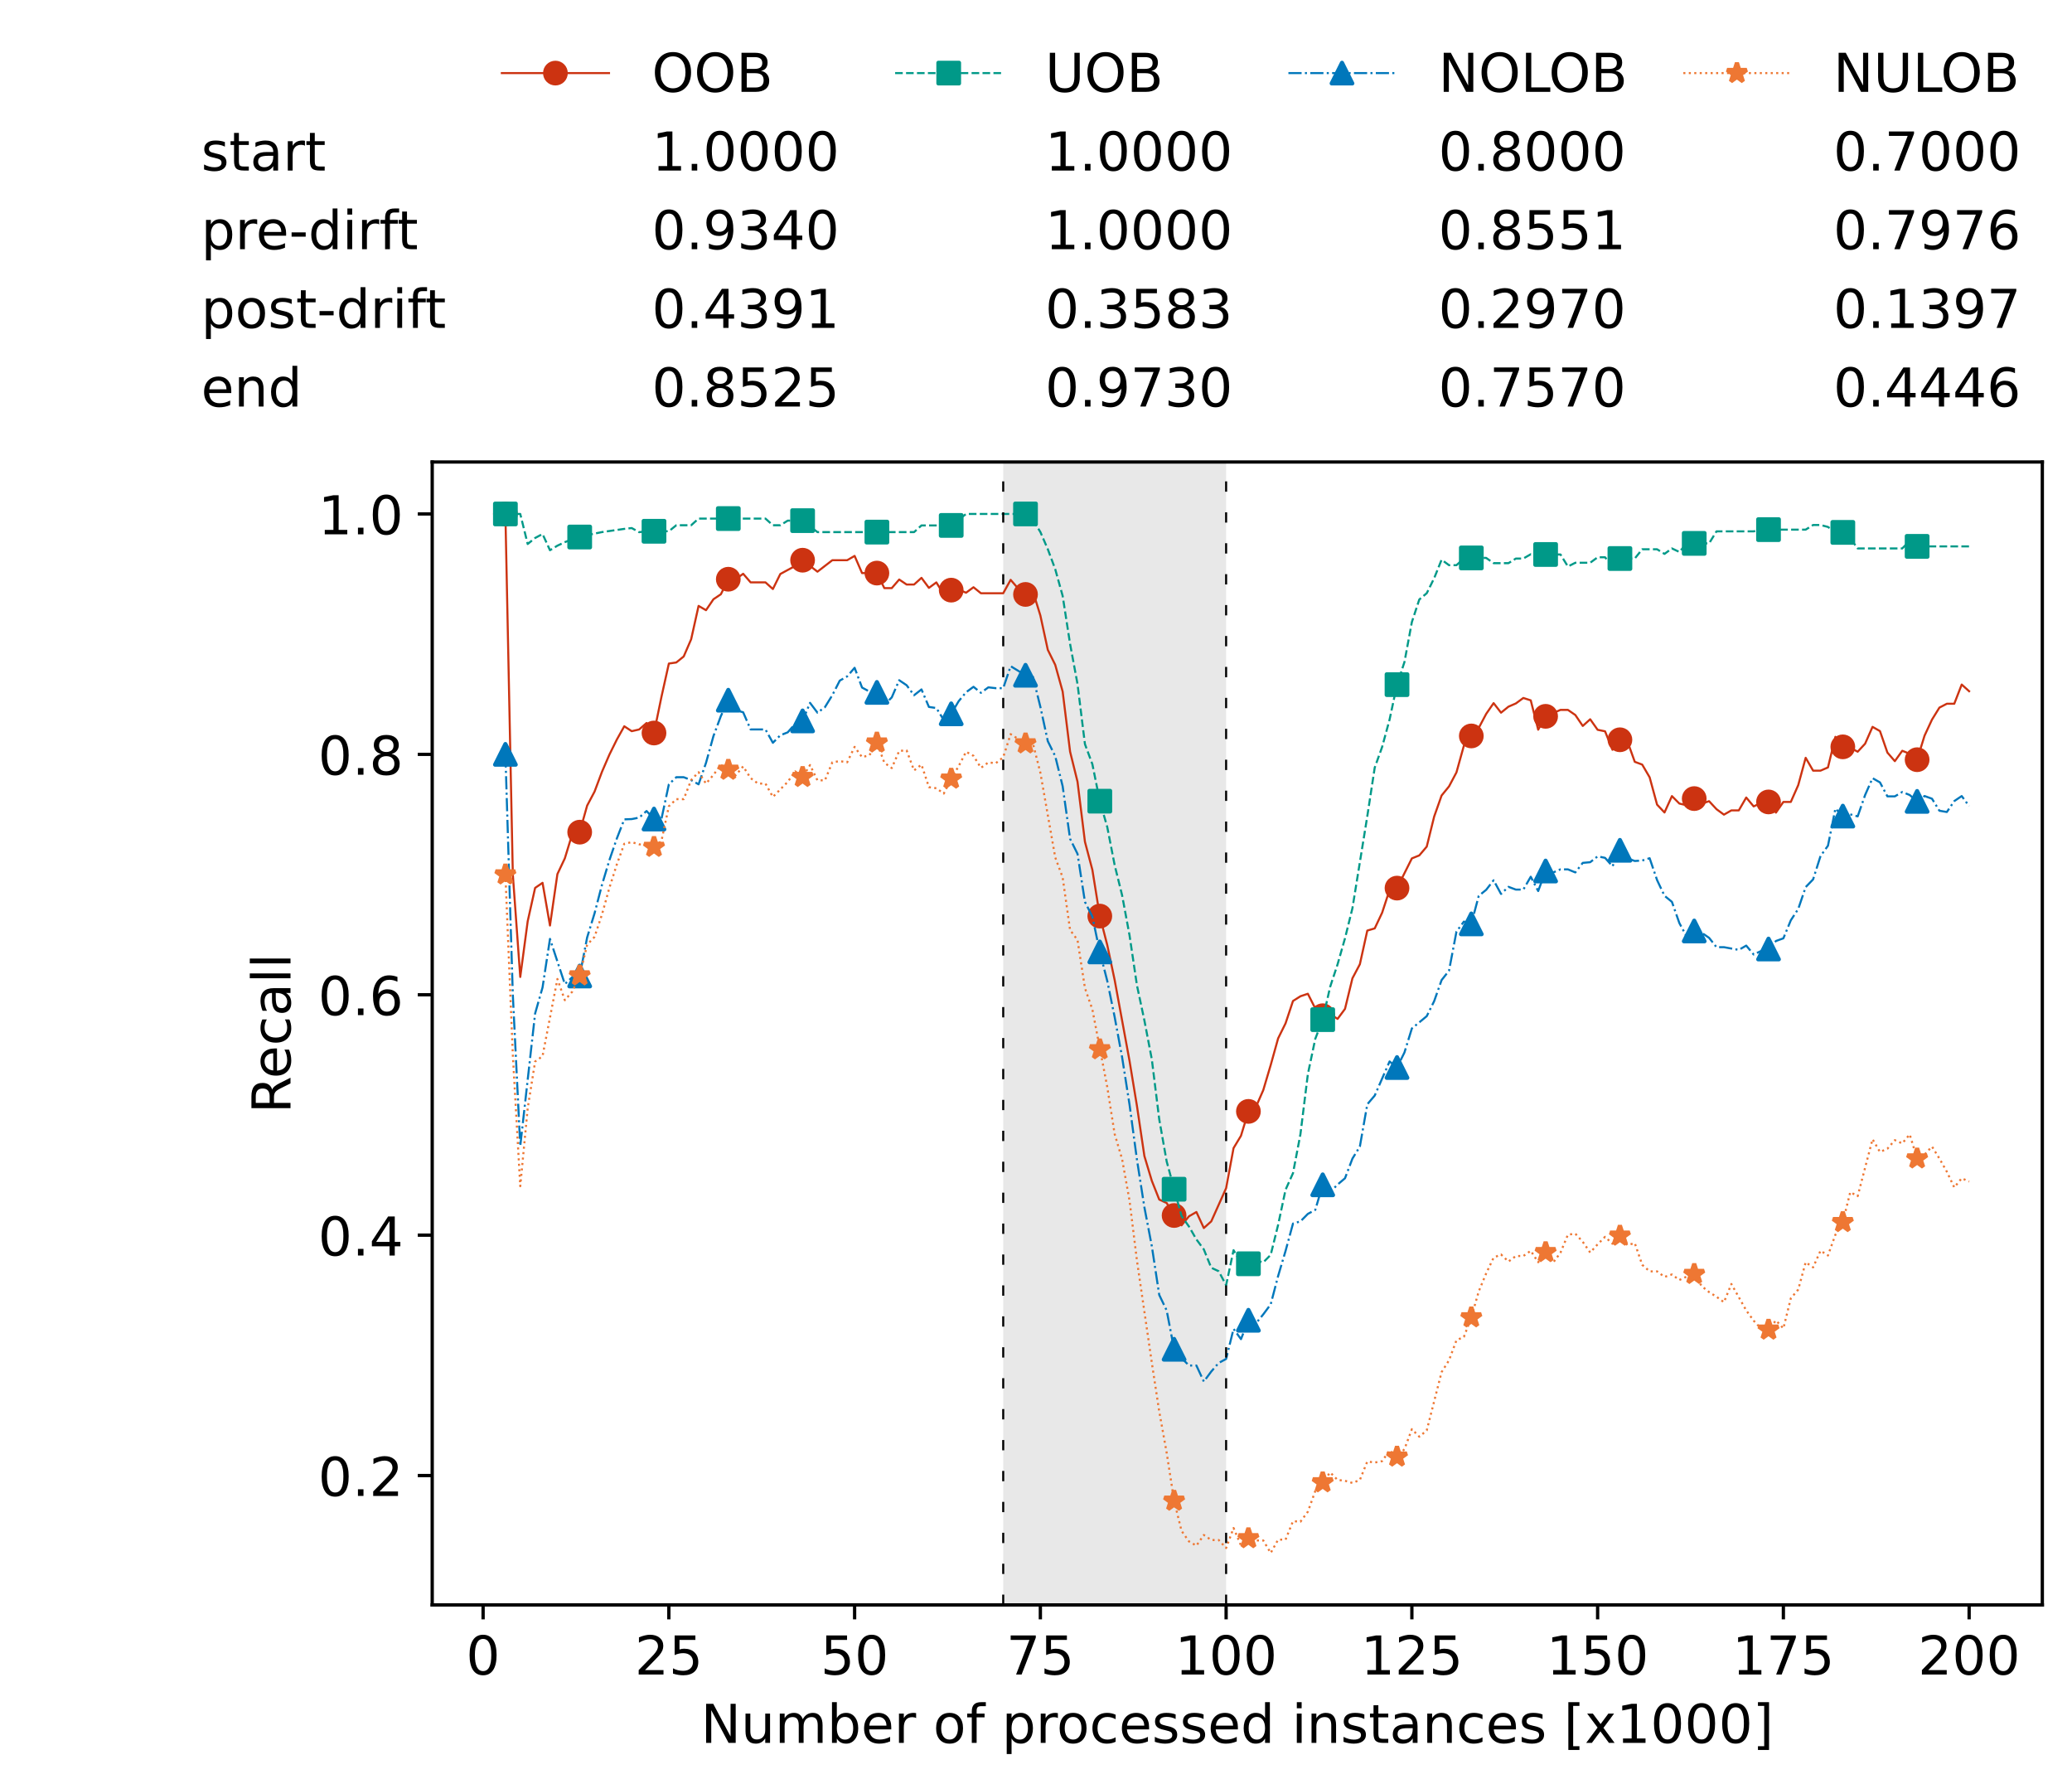 <?xml version="1.0" encoding="utf-8" standalone="no"?>
<!DOCTYPE svg PUBLIC "-//W3C//DTD SVG 1.1//EN"
  "http://www.w3.org/Graphics/SVG/1.1/DTD/svg11.dtd">
<!-- Created with matplotlib (https://matplotlib.org/) -->
<svg height="432.615pt" version="1.1" viewBox="0 0 502.65 432.615" width="502.65pt" xmlns="http://www.w3.org/2000/svg" xmlns:xlink="http://www.w3.org/1999/xlink">
 <defs>
  <style type="text/css">*{stroke-linecap:butt;stroke-linejoin:round;}</style>
 </defs>
 <g id="figure_1">
  <g id="patch_1">
   <path d="M 0 432.615 
L 502.65 432.615 
L 502.65 0 
L 0 0 
z
" style="fill:#ffffff;"/>
  </g>
  <g id="axes_1">
   <g id="patch_2">
    <path d="M 104.85 389.252 
L 495.45 389.252 
L 495.45 112.052 
L 104.85 112.052 
z
" style="fill:#ffffff;"/>
   </g>
   <g id="patch_3">
    <path clip-path="url(#pa765928ea5)" d="M 297.446 389.252 
L 297.446 112.052 
L 243.372 112.052 
L 243.372 389.252 
z
" style="fill:#d3d3d3;opacity:0.5;"/>
   </g>
   <g id="matplotlib.axis_1">
    <g id="xtick_1">
     <g id="line2d_1">
      <defs>
       <path d="M 0 0 
L 0 3.5 
" id="m190fdbd7d5" style="stroke:#000000;stroke-width:0.8;"/>
      </defs>
      <g>
       <use style="stroke:#000000;stroke-width:0.8;" x="117.197" xlink:href="#m190fdbd7d5" y="389.252"/>
      </g>
     </g>
     <g id="text_1">
      <!-- 0 -->
      <g transform="translate(113.061 406.13)scale(0.13 -0.13)">
       <defs>
        <path d="M 31.781 66.406 
Q 24.172 66.406 20.328 58.906 
Q 16.5 51.422 16.5 36.375 
Q 16.5 21.391 20.328 13.891 
Q 24.172 6.391 31.781 6.391 
Q 39.453 6.391 43.281 13.891 
Q 47.125 21.391 47.125 36.375 
Q 47.125 51.422 43.281 58.906 
Q 39.453 66.406 31.781 66.406 
z
M 31.781 74.219 
Q 44.047 74.219 50.516 64.516 
Q 56.984 54.828 56.984 36.375 
Q 56.984 17.969 50.516 8.266 
Q 44.047 -1.422 31.781 -1.422 
Q 19.531 -1.422 13.062 8.266 
Q 6.594 17.969 6.594 36.375 
Q 6.594 54.828 13.062 64.516 
Q 19.531 74.219 31.781 74.219 
z
" id="DejaVuSans-48"/>
       </defs>
       <use xlink:href="#DejaVuSans-48"/>
      </g>
     </g>
    </g>
    <g id="xtick_2">
     <g id="line2d_2">
      <g>
       <use style="stroke:#000000;stroke-width:0.8;" x="162.259" xlink:href="#m190fdbd7d5" y="389.252"/>
      </g>
     </g>
     <g id="text_2">
      <!-- 25 -->
      <g transform="translate(153.988 406.13)scale(0.13 -0.13)">
       <defs>
        <path d="M 19.188 8.297 
L 53.609 8.297 
L 53.609 0 
L 7.328 0 
L 7.328 8.297 
Q 12.938 14.109 22.625 23.891 
Q 32.328 33.688 34.812 36.531 
Q 39.547 41.844 41.422 45.531 
Q 43.312 49.219 43.312 52.781 
Q 43.312 58.594 39.234 62.25 
Q 35.156 65.922 28.609 65.922 
Q 23.969 65.922 18.812 64.312 
Q 13.672 62.703 7.812 59.422 
L 7.812 69.391 
Q 13.766 71.781 18.938 73 
Q 24.125 74.219 28.422 74.219 
Q 39.75 74.219 46.484 68.547 
Q 53.219 62.891 53.219 53.422 
Q 53.219 48.922 51.531 44.891 
Q 49.859 40.875 45.406 35.406 
Q 44.188 33.984 37.641 27.219 
Q 31.109 20.453 19.188 8.297 
z
" id="DejaVuSans-50"/>
        <path d="M 10.797 72.906 
L 49.516 72.906 
L 49.516 64.594 
L 19.828 64.594 
L 19.828 46.734 
Q 21.969 47.469 24.109 47.828 
Q 26.266 48.188 28.422 48.188 
Q 40.625 48.188 47.75 41.5 
Q 54.891 34.812 54.891 23.391 
Q 54.891 11.625 47.562 5.094 
Q 40.234 -1.422 26.906 -1.422 
Q 22.312 -1.422 17.547 -0.641 
Q 12.797 0.141 7.719 1.703 
L 7.719 11.625 
Q 12.109 9.234 16.797 8.062 
Q 21.484 6.891 26.703 6.891 
Q 35.156 6.891 40.078 11.328 
Q 45.016 15.766 45.016 23.391 
Q 45.016 31 40.078 35.438 
Q 35.156 39.891 26.703 39.891 
Q 22.75 39.891 18.812 39.016 
Q 14.891 38.141 10.797 36.281 
z
" id="DejaVuSans-53"/>
       </defs>
       <use xlink:href="#DejaVuSans-50"/>
       <use x="63.623" xlink:href="#DejaVuSans-53"/>
      </g>
     </g>
    </g>
    <g id="xtick_3">
     <g id="line2d_3">
      <g>
       <use style="stroke:#000000;stroke-width:0.8;" x="207.322" xlink:href="#m190fdbd7d5" y="389.252"/>
      </g>
     </g>
     <g id="text_3">
      <!-- 50 -->
      <g transform="translate(199.05 406.13)scale(0.13 -0.13)">
       <use xlink:href="#DejaVuSans-53"/>
       <use x="63.623" xlink:href="#DejaVuSans-48"/>
      </g>
     </g>
    </g>
    <g id="xtick_4">
     <g id="line2d_4">
      <g>
       <use style="stroke:#000000;stroke-width:0.8;" x="252.384" xlink:href="#m190fdbd7d5" y="389.252"/>
      </g>
     </g>
     <g id="text_4">
      <!-- 75 -->
      <g transform="translate(244.113 406.13)scale(0.13 -0.13)">
       <defs>
        <path d="M 8.203 72.906 
L 55.078 72.906 
L 55.078 68.703 
L 28.609 0 
L 18.312 0 
L 43.219 64.594 
L 8.203 64.594 
z
" id="DejaVuSans-55"/>
       </defs>
       <use xlink:href="#DejaVuSans-55"/>
       <use x="63.623" xlink:href="#DejaVuSans-53"/>
      </g>
     </g>
    </g>
    <g id="xtick_5">
     <g id="line2d_5">
      <g>
       <use style="stroke:#000000;stroke-width:0.8;" x="297.446" xlink:href="#m190fdbd7d5" y="389.252"/>
      </g>
     </g>
     <g id="text_5">
      <!-- 100 -->
      <g transform="translate(285.039 406.13)scale(0.13 -0.13)">
       <defs>
        <path d="M 12.406 8.297 
L 28.516 8.297 
L 28.516 63.922 
L 10.984 60.406 
L 10.984 69.391 
L 28.422 72.906 
L 38.281 72.906 
L 38.281 8.297 
L 54.391 8.297 
L 54.391 0 
L 12.406 0 
z
" id="DejaVuSans-49"/>
       </defs>
       <use xlink:href="#DejaVuSans-49"/>
       <use x="63.623" xlink:href="#DejaVuSans-48"/>
       <use x="127.246" xlink:href="#DejaVuSans-48"/>
      </g>
     </g>
    </g>
    <g id="xtick_6">
     <g id="line2d_6">
      <g>
       <use style="stroke:#000000;stroke-width:0.8;" x="342.509" xlink:href="#m190fdbd7d5" y="389.252"/>
      </g>
     </g>
     <g id="text_6">
      <!-- 125 -->
      <g transform="translate(330.102 406.13)scale(0.13 -0.13)">
       <use xlink:href="#DejaVuSans-49"/>
       <use x="63.623" xlink:href="#DejaVuSans-50"/>
       <use x="127.246" xlink:href="#DejaVuSans-53"/>
      </g>
     </g>
    </g>
    <g id="xtick_7">
     <g id="line2d_7">
      <g>
       <use style="stroke:#000000;stroke-width:0.8;" x="387.571" xlink:href="#m190fdbd7d5" y="389.252"/>
      </g>
     </g>
     <g id="text_7">
      <!-- 150 -->
      <g transform="translate(375.164 406.13)scale(0.13 -0.13)">
       <use xlink:href="#DejaVuSans-49"/>
       <use x="63.623" xlink:href="#DejaVuSans-53"/>
       <use x="127.246" xlink:href="#DejaVuSans-48"/>
      </g>
     </g>
    </g>
    <g id="xtick_8">
     <g id="line2d_8">
      <g>
       <use style="stroke:#000000;stroke-width:0.8;" x="432.633" xlink:href="#m190fdbd7d5" y="389.252"/>
      </g>
     </g>
     <g id="text_8">
      <!-- 175 -->
      <g transform="translate(420.226 406.13)scale(0.13 -0.13)">
       <use xlink:href="#DejaVuSans-49"/>
       <use x="63.623" xlink:href="#DejaVuSans-55"/>
       <use x="127.246" xlink:href="#DejaVuSans-53"/>
      </g>
     </g>
    </g>
    <g id="xtick_9">
     <g id="line2d_9">
      <g>
       <use style="stroke:#000000;stroke-width:0.8;" x="477.695" xlink:href="#m190fdbd7d5" y="389.252"/>
      </g>
     </g>
     <g id="text_9">
      <!-- 200 -->
      <g transform="translate(465.289 406.13)scale(0.13 -0.13)">
       <use xlink:href="#DejaVuSans-50"/>
       <use x="63.623" xlink:href="#DejaVuSans-48"/>
       <use x="127.246" xlink:href="#DejaVuSans-48"/>
      </g>
     </g>
    </g>
    <g id="text_10">
     <!-- Number of processed instances [x1000] -->
     <g transform="translate(170.025 422.711)scale(0.13 -0.13)">
      <defs>
       <path d="M 9.812 72.906 
L 23.094 72.906 
L 55.422 11.922 
L 55.422 72.906 
L 64.984 72.906 
L 64.984 0 
L 51.703 0 
L 19.391 60.984 
L 19.391 0 
L 9.812 0 
z
" id="DejaVuSans-78"/>
       <path d="M 8.5 21.578 
L 8.5 54.688 
L 17.484 54.688 
L 17.484 21.922 
Q 17.484 14.156 20.5 10.266 
Q 23.531 6.391 29.594 6.391 
Q 36.859 6.391 41.078 11.031 
Q 45.312 15.672 45.312 23.688 
L 45.312 54.688 
L 54.297 54.688 
L 54.297 0 
L 45.312 0 
L 45.312 8.406 
Q 42.047 3.422 37.719 1 
Q 33.406 -1.422 27.688 -1.422 
Q 18.266 -1.422 13.375 4.438 
Q 8.5 10.297 8.5 21.578 
z
M 31.109 56 
z
" id="DejaVuSans-117"/>
       <path d="M 52 44.188 
Q 55.375 50.25 60.062 53.125 
Q 64.75 56 71.094 56 
Q 79.641 56 84.281 50.016 
Q 88.922 44.047 88.922 33.016 
L 88.922 0 
L 79.891 0 
L 79.891 32.719 
Q 79.891 40.578 77.094 44.375 
Q 74.312 48.188 68.609 48.188 
Q 61.625 48.188 57.562 43.547 
Q 53.516 38.922 53.516 30.906 
L 53.516 0 
L 44.484 0 
L 44.484 32.719 
Q 44.484 40.625 41.703 44.406 
Q 38.922 48.188 33.109 48.188 
Q 26.219 48.188 22.156 43.531 
Q 18.109 38.875 18.109 30.906 
L 18.109 0 
L 9.078 0 
L 9.078 54.688 
L 18.109 54.688 
L 18.109 46.188 
Q 21.188 51.219 25.484 53.609 
Q 29.781 56 35.688 56 
Q 41.656 56 45.828 52.969 
Q 50 49.953 52 44.188 
z
" id="DejaVuSans-109"/>
       <path d="M 48.688 27.297 
Q 48.688 37.203 44.609 42.844 
Q 40.531 48.484 33.406 48.484 
Q 26.266 48.484 22.188 42.844 
Q 18.109 37.203 18.109 27.297 
Q 18.109 17.391 22.188 11.75 
Q 26.266 6.109 33.406 6.109 
Q 40.531 6.109 44.609 11.75 
Q 48.688 17.391 48.688 27.297 
z
M 18.109 46.391 
Q 20.953 51.266 25.266 53.625 
Q 29.594 56 35.594 56 
Q 45.562 56 51.781 48.094 
Q 58.016 40.188 58.016 27.297 
Q 58.016 14.406 51.781 6.484 
Q 45.562 -1.422 35.594 -1.422 
Q 29.594 -1.422 25.266 0.953 
Q 20.953 3.328 18.109 8.203 
L 18.109 0 
L 9.078 0 
L 9.078 75.984 
L 18.109 75.984 
z
" id="DejaVuSans-98"/>
       <path d="M 56.203 29.594 
L 56.203 25.203 
L 14.891 25.203 
Q 15.484 15.922 20.484 11.062 
Q 25.484 6.203 34.422 6.203 
Q 39.594 6.203 44.453 7.469 
Q 49.312 8.734 54.109 11.281 
L 54.109 2.781 
Q 49.266 0.734 44.188 -0.344 
Q 39.109 -1.422 33.891 -1.422 
Q 20.797 -1.422 13.156 6.188 
Q 5.516 13.812 5.516 26.812 
Q 5.516 40.234 12.766 48.109 
Q 20.016 56 32.328 56 
Q 43.359 56 49.781 48.891 
Q 56.203 41.797 56.203 29.594 
z
M 47.219 32.234 
Q 47.125 39.594 43.094 43.984 
Q 39.062 48.391 32.422 48.391 
Q 24.906 48.391 20.391 44.141 
Q 15.875 39.891 15.188 32.172 
z
" id="DejaVuSans-101"/>
       <path d="M 41.109 46.297 
Q 39.594 47.172 37.812 47.578 
Q 36.031 48 33.891 48 
Q 26.266 48 22.188 43.047 
Q 18.109 38.094 18.109 28.812 
L 18.109 0 
L 9.078 0 
L 9.078 54.688 
L 18.109 54.688 
L 18.109 46.188 
Q 20.953 51.172 25.484 53.578 
Q 30.031 56 36.531 56 
Q 37.453 56 38.578 55.875 
Q 39.703 55.766 41.062 55.516 
z
" id="DejaVuSans-114"/>
       <path id="DejaVuSans-32"/>
       <path d="M 30.609 48.391 
Q 23.391 48.391 19.188 42.75 
Q 14.984 37.109 14.984 27.297 
Q 14.984 17.484 19.156 11.844 
Q 23.344 6.203 30.609 6.203 
Q 37.797 6.203 41.984 11.859 
Q 46.188 17.531 46.188 27.297 
Q 46.188 37.016 41.984 42.703 
Q 37.797 48.391 30.609 48.391 
z
M 30.609 56 
Q 42.328 56 49.016 48.375 
Q 55.719 40.766 55.719 27.297 
Q 55.719 13.875 49.016 6.219 
Q 42.328 -1.422 30.609 -1.422 
Q 18.844 -1.422 12.172 6.219 
Q 5.516 13.875 5.516 27.297 
Q 5.516 40.766 12.172 48.375 
Q 18.844 56 30.609 56 
z
" id="DejaVuSans-111"/>
       <path d="M 37.109 75.984 
L 37.109 68.5 
L 28.516 68.5 
Q 23.688 68.5 21.797 66.547 
Q 19.922 64.594 19.922 59.516 
L 19.922 54.688 
L 34.719 54.688 
L 34.719 47.703 
L 19.922 47.703 
L 19.922 0 
L 10.891 0 
L 10.891 47.703 
L 2.297 47.703 
L 2.297 54.688 
L 10.891 54.688 
L 10.891 58.5 
Q 10.891 67.625 15.141 71.797 
Q 19.391 75.984 28.609 75.984 
z
" id="DejaVuSans-102"/>
       <path d="M 18.109 8.203 
L 18.109 -20.797 
L 9.078 -20.797 
L 9.078 54.688 
L 18.109 54.688 
L 18.109 46.391 
Q 20.953 51.266 25.266 53.625 
Q 29.594 56 35.594 56 
Q 45.562 56 51.781 48.094 
Q 58.016 40.188 58.016 27.297 
Q 58.016 14.406 51.781 6.484 
Q 45.562 -1.422 35.594 -1.422 
Q 29.594 -1.422 25.266 0.953 
Q 20.953 3.328 18.109 8.203 
z
M 48.688 27.297 
Q 48.688 37.203 44.609 42.844 
Q 40.531 48.484 33.406 48.484 
Q 26.266 48.484 22.188 42.844 
Q 18.109 37.203 18.109 27.297 
Q 18.109 17.391 22.188 11.75 
Q 26.266 6.109 33.406 6.109 
Q 40.531 6.109 44.609 11.75 
Q 48.688 17.391 48.688 27.297 
z
" id="DejaVuSans-112"/>
       <path d="M 48.781 52.594 
L 48.781 44.188 
Q 44.969 46.297 41.141 47.344 
Q 37.312 48.391 33.406 48.391 
Q 24.656 48.391 19.812 42.844 
Q 14.984 37.312 14.984 27.297 
Q 14.984 17.281 19.812 11.734 
Q 24.656 6.203 33.406 6.203 
Q 37.312 6.203 41.141 7.25 
Q 44.969 8.297 48.781 10.406 
L 48.781 2.094 
Q 45.016 0.344 40.984 -0.531 
Q 36.969 -1.422 32.422 -1.422 
Q 20.062 -1.422 12.781 6.344 
Q 5.516 14.109 5.516 27.297 
Q 5.516 40.672 12.859 48.328 
Q 20.219 56 33.016 56 
Q 37.156 56 41.109 55.141 
Q 45.062 54.297 48.781 52.594 
z
" id="DejaVuSans-99"/>
       <path d="M 44.281 53.078 
L 44.281 44.578 
Q 40.484 46.531 36.375 47.5 
Q 32.281 48.484 27.875 48.484 
Q 21.188 48.484 17.844 46.438 
Q 14.5 44.391 14.5 40.281 
Q 14.5 37.156 16.891 35.375 
Q 19.281 33.594 26.516 31.984 
L 29.594 31.297 
Q 39.156 29.25 43.188 25.516 
Q 47.219 21.781 47.219 15.094 
Q 47.219 7.469 41.188 3.016 
Q 35.156 -1.422 24.609 -1.422 
Q 20.219 -1.422 15.453 -0.562 
Q 10.688 0.297 5.422 2 
L 5.422 11.281 
Q 10.406 8.688 15.234 7.391 
Q 20.062 6.109 24.812 6.109 
Q 31.156 6.109 34.562 8.281 
Q 37.984 10.453 37.984 14.406 
Q 37.984 18.062 35.516 20.016 
Q 33.062 21.969 24.703 23.781 
L 21.578 24.516 
Q 13.234 26.266 9.516 29.906 
Q 5.812 33.547 5.812 39.891 
Q 5.812 47.609 11.281 51.797 
Q 16.75 56 26.812 56 
Q 31.781 56 36.172 55.266 
Q 40.578 54.547 44.281 53.078 
z
" id="DejaVuSans-115"/>
       <path d="M 45.406 46.391 
L 45.406 75.984 
L 54.391 75.984 
L 54.391 0 
L 45.406 0 
L 45.406 8.203 
Q 42.578 3.328 38.25 0.953 
Q 33.938 -1.422 27.875 -1.422 
Q 17.969 -1.422 11.734 6.484 
Q 5.516 14.406 5.516 27.297 
Q 5.516 40.188 11.734 48.094 
Q 17.969 56 27.875 56 
Q 33.938 56 38.25 53.625 
Q 42.578 51.266 45.406 46.391 
z
M 14.797 27.297 
Q 14.797 17.391 18.875 11.75 
Q 22.953 6.109 30.078 6.109 
Q 37.203 6.109 41.297 11.75 
Q 45.406 17.391 45.406 27.297 
Q 45.406 37.203 41.297 42.844 
Q 37.203 48.484 30.078 48.484 
Q 22.953 48.484 18.875 42.844 
Q 14.797 37.203 14.797 27.297 
z
" id="DejaVuSans-100"/>
       <path d="M 9.422 54.688 
L 18.406 54.688 
L 18.406 0 
L 9.422 0 
z
M 9.422 75.984 
L 18.406 75.984 
L 18.406 64.594 
L 9.422 64.594 
z
" id="DejaVuSans-105"/>
       <path d="M 54.891 33.016 
L 54.891 0 
L 45.906 0 
L 45.906 32.719 
Q 45.906 40.484 42.875 44.328 
Q 39.844 48.188 33.797 48.188 
Q 26.516 48.188 22.312 43.547 
Q 18.109 38.922 18.109 30.906 
L 18.109 0 
L 9.078 0 
L 9.078 54.688 
L 18.109 54.688 
L 18.109 46.188 
Q 21.344 51.125 25.703 53.562 
Q 30.078 56 35.797 56 
Q 45.219 56 50.047 50.172 
Q 54.891 44.344 54.891 33.016 
z
" id="DejaVuSans-110"/>
       <path d="M 18.312 70.219 
L 18.312 54.688 
L 36.812 54.688 
L 36.812 47.703 
L 18.312 47.703 
L 18.312 18.016 
Q 18.312 11.328 20.141 9.422 
Q 21.969 7.516 27.594 7.516 
L 36.812 7.516 
L 36.812 0 
L 27.594 0 
Q 17.188 0 13.234 3.875 
Q 9.281 7.766 9.281 18.016 
L 9.281 47.703 
L 2.688 47.703 
L 2.688 54.688 
L 9.281 54.688 
L 9.281 70.219 
z
" id="DejaVuSans-116"/>
       <path d="M 34.281 27.484 
Q 23.391 27.484 19.188 25 
Q 14.984 22.516 14.984 16.5 
Q 14.984 11.719 18.141 8.906 
Q 21.297 6.109 26.703 6.109 
Q 34.188 6.109 38.703 11.406 
Q 43.219 16.703 43.219 25.484 
L 43.219 27.484 
z
M 52.203 31.203 
L 52.203 0 
L 43.219 0 
L 43.219 8.297 
Q 40.141 3.328 35.547 0.953 
Q 30.953 -1.422 24.312 -1.422 
Q 15.922 -1.422 10.953 3.297 
Q 6 8.016 6 15.922 
Q 6 25.141 12.172 29.828 
Q 18.359 34.516 30.609 34.516 
L 43.219 34.516 
L 43.219 35.406 
Q 43.219 41.609 39.141 45 
Q 35.062 48.391 27.688 48.391 
Q 23 48.391 18.547 47.266 
Q 14.109 46.141 10.016 43.891 
L 10.016 52.203 
Q 14.938 54.109 19.578 55.047 
Q 24.219 56 28.609 56 
Q 40.484 56 46.344 49.844 
Q 52.203 43.703 52.203 31.203 
z
" id="DejaVuSans-97"/>
       <path d="M 8.594 75.984 
L 29.297 75.984 
L 29.297 69 
L 17.578 69 
L 17.578 -6.203 
L 29.297 -6.203 
L 29.297 -13.188 
L 8.594 -13.188 
z
" id="DejaVuSans-91"/>
       <path d="M 54.891 54.688 
L 35.109 28.078 
L 55.906 0 
L 45.312 0 
L 29.391 21.484 
L 13.484 0 
L 2.875 0 
L 24.125 28.609 
L 4.688 54.688 
L 15.281 54.688 
L 29.781 35.203 
L 44.281 54.688 
z
" id="DejaVuSans-120"/>
       <path d="M 30.422 75.984 
L 30.422 -13.188 
L 9.719 -13.188 
L 9.719 -6.203 
L 21.391 -6.203 
L 21.391 69 
L 9.719 69 
L 9.719 75.984 
z
" id="DejaVuSans-93"/>
      </defs>
      <use xlink:href="#DejaVuSans-78"/>
      <use x="74.805" xlink:href="#DejaVuSans-117"/>
      <use x="138.184" xlink:href="#DejaVuSans-109"/>
      <use x="235.596" xlink:href="#DejaVuSans-98"/>
      <use x="299.072" xlink:href="#DejaVuSans-101"/>
      <use x="360.596" xlink:href="#DejaVuSans-114"/>
      <use x="401.709" xlink:href="#DejaVuSans-32"/>
      <use x="433.496" xlink:href="#DejaVuSans-111"/>
      <use x="494.678" xlink:href="#DejaVuSans-102"/>
      <use x="529.883" xlink:href="#DejaVuSans-32"/>
      <use x="561.67" xlink:href="#DejaVuSans-112"/>
      <use x="625.146" xlink:href="#DejaVuSans-114"/>
      <use x="664.01" xlink:href="#DejaVuSans-111"/>
      <use x="725.191" xlink:href="#DejaVuSans-99"/>
      <use x="780.172" xlink:href="#DejaVuSans-101"/>
      <use x="841.695" xlink:href="#DejaVuSans-115"/>
      <use x="893.795" xlink:href="#DejaVuSans-115"/>
      <use x="945.895" xlink:href="#DejaVuSans-101"/>
      <use x="1007.418" xlink:href="#DejaVuSans-100"/>
      <use x="1070.895" xlink:href="#DejaVuSans-32"/>
      <use x="1102.682" xlink:href="#DejaVuSans-105"/>
      <use x="1130.465" xlink:href="#DejaVuSans-110"/>
      <use x="1193.844" xlink:href="#DejaVuSans-115"/>
      <use x="1245.943" xlink:href="#DejaVuSans-116"/>
      <use x="1285.152" xlink:href="#DejaVuSans-97"/>
      <use x="1346.432" xlink:href="#DejaVuSans-110"/>
      <use x="1409.811" xlink:href="#DejaVuSans-99"/>
      <use x="1464.791" xlink:href="#DejaVuSans-101"/>
      <use x="1526.314" xlink:href="#DejaVuSans-115"/>
      <use x="1578.414" xlink:href="#DejaVuSans-32"/>
      <use x="1610.201" xlink:href="#DejaVuSans-91"/>
      <use x="1649.215" xlink:href="#DejaVuSans-120"/>
      <use x="1708.395" xlink:href="#DejaVuSans-49"/>
      <use x="1772.018" xlink:href="#DejaVuSans-48"/>
      <use x="1835.641" xlink:href="#DejaVuSans-48"/>
      <use x="1899.264" xlink:href="#DejaVuSans-48"/>
      <use x="1962.887" xlink:href="#DejaVuSans-93"/>
     </g>
    </g>
   </g>
   <g id="matplotlib.axis_2">
    <g id="ytick_1">
     <g id="line2d_10">
      <defs>
       <path d="M 0 0 
L -3.5 0 
" id="ma8264c6e1a" style="stroke:#000000;stroke-width:0.8;"/>
      </defs>
      <g>
       <use style="stroke:#000000;stroke-width:0.8;" x="104.85" xlink:href="#ma8264c6e1a" y="357.874"/>
      </g>
     </g>
     <g id="text_11">
      <!-- 0.2 -->
      <g transform="translate(77.176 362.813)scale(0.13 -0.13)">
       <defs>
        <path d="M 10.688 12.406 
L 21 12.406 
L 21 0 
L 10.688 0 
z
" id="DejaVuSans-46"/>
       </defs>
       <use xlink:href="#DejaVuSans-48"/>
       <use x="63.623" xlink:href="#DejaVuSans-46"/>
       <use x="95.41" xlink:href="#DejaVuSans-50"/>
      </g>
     </g>
    </g>
    <g id="ytick_2">
     <g id="line2d_11">
      <g>
       <use style="stroke:#000000;stroke-width:0.8;" x="104.85" xlink:href="#ma8264c6e1a" y="299.569"/>
      </g>
     </g>
     <g id="text_12">
      <!-- 0.4 -->
      <g transform="translate(77.176 304.508)scale(0.13 -0.13)">
       <defs>
        <path d="M 37.797 64.312 
L 12.891 25.391 
L 37.797 25.391 
z
M 35.203 72.906 
L 47.609 72.906 
L 47.609 25.391 
L 58.016 25.391 
L 58.016 17.188 
L 47.609 17.188 
L 47.609 0 
L 37.797 0 
L 37.797 17.188 
L 4.891 17.188 
L 4.891 26.703 
z
" id="DejaVuSans-52"/>
       </defs>
       <use xlink:href="#DejaVuSans-48"/>
       <use x="63.623" xlink:href="#DejaVuSans-46"/>
       <use x="95.41" xlink:href="#DejaVuSans-52"/>
      </g>
     </g>
    </g>
    <g id="ytick_3">
     <g id="line2d_12">
      <g>
       <use style="stroke:#000000;stroke-width:0.8;" x="104.85" xlink:href="#ma8264c6e1a" y="241.263"/>
      </g>
     </g>
     <g id="text_13">
      <!-- 0.6 -->
      <g transform="translate(77.176 246.202)scale(0.13 -0.13)">
       <defs>
        <path d="M 33.016 40.375 
Q 26.375 40.375 22.484 35.828 
Q 18.609 31.297 18.609 23.391 
Q 18.609 15.531 22.484 10.953 
Q 26.375 6.391 33.016 6.391 
Q 39.656 6.391 43.531 10.953 
Q 47.406 15.531 47.406 23.391 
Q 47.406 31.297 43.531 35.828 
Q 39.656 40.375 33.016 40.375 
z
M 52.594 71.297 
L 52.594 62.312 
Q 48.875 64.062 45.094 64.984 
Q 41.312 65.922 37.594 65.922 
Q 27.828 65.922 22.672 59.328 
Q 17.531 52.734 16.797 39.406 
Q 19.672 43.656 24.016 45.922 
Q 28.375 48.188 33.594 48.188 
Q 44.578 48.188 50.953 41.516 
Q 57.328 34.859 57.328 23.391 
Q 57.328 12.156 50.688 5.359 
Q 44.047 -1.422 33.016 -1.422 
Q 20.359 -1.422 13.672 8.266 
Q 6.984 17.969 6.984 36.375 
Q 6.984 53.656 15.188 63.938 
Q 23.391 74.219 37.203 74.219 
Q 40.922 74.219 44.703 73.484 
Q 48.484 72.75 52.594 71.297 
z
" id="DejaVuSans-54"/>
       </defs>
       <use xlink:href="#DejaVuSans-48"/>
       <use x="63.623" xlink:href="#DejaVuSans-46"/>
       <use x="95.41" xlink:href="#DejaVuSans-54"/>
      </g>
     </g>
    </g>
    <g id="ytick_4">
     <g id="line2d_13">
      <g>
       <use style="stroke:#000000;stroke-width:0.8;" x="104.85" xlink:href="#ma8264c6e1a" y="182.957"/>
      </g>
     </g>
     <g id="text_14">
      <!-- 0.8 -->
      <g transform="translate(77.176 187.896)scale(0.13 -0.13)">
       <defs>
        <path d="M 31.781 34.625 
Q 24.75 34.625 20.719 30.859 
Q 16.703 27.094 16.703 20.516 
Q 16.703 13.922 20.719 10.156 
Q 24.75 6.391 31.781 6.391 
Q 38.812 6.391 42.859 10.172 
Q 46.922 13.969 46.922 20.516 
Q 46.922 27.094 42.891 30.859 
Q 38.875 34.625 31.781 34.625 
z
M 21.922 38.812 
Q 15.578 40.375 12.031 44.719 
Q 8.5 49.078 8.5 55.328 
Q 8.5 64.062 14.719 69.141 
Q 20.953 74.219 31.781 74.219 
Q 42.672 74.219 48.875 69.141 
Q 55.078 64.062 55.078 55.328 
Q 55.078 49.078 51.531 44.719 
Q 48 40.375 41.703 38.812 
Q 48.828 37.156 52.797 32.312 
Q 56.781 27.484 56.781 20.516 
Q 56.781 9.906 50.312 4.234 
Q 43.844 -1.422 31.781 -1.422 
Q 19.734 -1.422 13.25 4.234 
Q 6.781 9.906 6.781 20.516 
Q 6.781 27.484 10.781 32.312 
Q 14.797 37.156 21.922 38.812 
z
M 18.312 54.391 
Q 18.312 48.734 21.844 45.562 
Q 25.391 42.391 31.781 42.391 
Q 38.141 42.391 41.719 45.562 
Q 45.312 48.734 45.312 54.391 
Q 45.312 60.062 41.719 63.234 
Q 38.141 66.406 31.781 66.406 
Q 25.391 66.406 21.844 63.234 
Q 18.312 60.062 18.312 54.391 
z
" id="DejaVuSans-56"/>
       </defs>
       <use xlink:href="#DejaVuSans-48"/>
       <use x="63.623" xlink:href="#DejaVuSans-46"/>
       <use x="95.41" xlink:href="#DejaVuSans-56"/>
      </g>
     </g>
    </g>
    <g id="ytick_5">
     <g id="line2d_14">
      <g>
       <use style="stroke:#000000;stroke-width:0.8;" x="104.85" xlink:href="#ma8264c6e1a" y="124.652"/>
      </g>
     </g>
     <g id="text_15">
      <!-- 1.0 -->
      <g transform="translate(77.176 129.591)scale(0.13 -0.13)">
       <use xlink:href="#DejaVuSans-49"/>
       <use x="63.623" xlink:href="#DejaVuSans-46"/>
       <use x="95.41" xlink:href="#DejaVuSans-48"/>
      </g>
     </g>
    </g>
    <g id="text_16">
     <!-- Recall -->
     <g transform="translate(70.472 270.044)rotate(-90)scale(0.13 -0.13)">
      <defs>
       <path d="M 44.391 34.188 
Q 47.562 33.109 50.562 29.594 
Q 53.562 26.078 56.594 19.922 
L 66.609 0 
L 56 0 
L 46.688 18.703 
Q 43.062 26.031 39.672 28.422 
Q 36.281 30.812 30.422 30.812 
L 19.672 30.812 
L 19.672 0 
L 9.812 0 
L 9.812 72.906 
L 32.078 72.906 
Q 44.578 72.906 50.734 67.672 
Q 56.891 62.453 56.891 51.906 
Q 56.891 45.016 53.688 40.469 
Q 50.484 35.938 44.391 34.188 
z
M 19.672 64.797 
L 19.672 38.922 
L 32.078 38.922 
Q 39.203 38.922 42.844 42.219 
Q 46.484 45.516 46.484 51.906 
Q 46.484 58.297 42.844 61.547 
Q 39.203 64.797 32.078 64.797 
z
" id="DejaVuSans-82"/>
       <path d="M 9.422 75.984 
L 18.406 75.984 
L 18.406 0 
L 9.422 0 
z
" id="DejaVuSans-108"/>
      </defs>
      <use xlink:href="#DejaVuSans-82"/>
      <use x="64.982" xlink:href="#DejaVuSans-101"/>
      <use x="126.506" xlink:href="#DejaVuSans-99"/>
      <use x="181.486" xlink:href="#DejaVuSans-97"/>
      <use x="242.766" xlink:href="#DejaVuSans-108"/>
      <use x="270.549" xlink:href="#DejaVuSans-108"/>
     </g>
    </g>
   </g>
   <g id="line2d_15"/>
   <g id="line2d_16"/>
   <g id="line2d_17"/>
   <g id="line2d_18"/>
   <g id="line2d_19"/>
   <g id="line2d_20">
    <path clip-path="url(#pa765928ea5)" d="M 122.605 124.652 
L 124.407 212.11 
L 126.21 236.944 
L 128.012 223.447 
L 129.815 215.349 
L 131.617 214.115 
L 133.419 224.472 
L 135.222 211.994 
L 137.024 208.179 
L 138.827 202.256 
L 140.629 201.827 
L 142.432 195.395 
L 144.234 191.992 
L 146.037 187.182 
L 147.839 183.013 
L 149.642 179.366 
L 151.444 176.147 
L 153.247 177.336 
L 155.049 176.923 
L 156.852 175.351 
L 158.654 177.78 
L 160.457 169.034 
L 162.259 160.936 
L 164.062 160.671 
L 165.864 159.214 
L 167.667 155.049 
L 169.469 146.951 
L 171.272 147.992 
L 173.074 145.342 
L 174.877 144.127 
L 176.679 140.483 
L 178.482 140.483 
L 180.284 139.158 
L 182.087 141.24 
L 185.692 141.24 
L 187.494 142.86 
L 189.297 139.216 
L 192.902 137.257 
L 194.704 135.869 
L 198.309 138.652 
L 201.914 135.869 
L 205.519 135.869 
L 207.322 134.828 
L 209.124 138.993 
L 212.729 138.993 
L 214.532 142.637 
L 216.334 142.637 
L 218.137 140.554 
L 219.939 141.769 
L 221.742 141.769 
L 223.544 140.149 
L 225.347 142.579 
L 227.149 141.254 
L 228.952 144.169 
L 230.754 143.128 
L 232.557 142.995 
L 234.359 143.753 
L 236.162 142.427 
L 237.964 143.885 
L 243.372 143.885 
L 245.174 140.631 
L 246.976 142.714 
L 248.779 144.171 
L 250.581 143.443 
L 252.384 149.273 
L 254.186 157.603 
L 255.989 161.247 
L 257.791 167.725 
L 259.594 182.301 
L 261.396 189.59 
L 263.199 204.166 
L 265.001 210.968 
L 266.804 222.181 
L 268.606 229.185 
L 270.409 237.704 
L 274.014 257.301 
L 275.816 268.233 
L 277.619 280.38 
L 279.421 286.382 
L 281.224 290.937 
L 283.026 291.77 
L 284.829 294.798 
L 286.631 297.183 
L 288.434 294.997 
L 290.236 293.955 
L 292.039 297.842 
L 293.841 296.223 
L 297.446 288.171 
L 299.249 278.454 
L 301.051 275.463 
L 302.854 269.551 
L 304.656 268.51 
L 306.459 264.388 
L 308.261 258.314 
L 310.064 251.836 
L 311.866 248.192 
L 313.669 242.772 
L 315.471 241.629 
L 317.274 241.022 
L 319.076 244.585 
L 320.879 246.347 
L 322.681 245.905 
L 324.484 247.12 
L 326.286 244.69 
L 328.089 237.27 
L 329.891 233.868 
L 331.694 225.699 
L 333.496 225.169 
L 335.299 221.352 
L 337.101 215.839 
L 338.904 215.397 
L 342.509 208.19 
L 344.311 207.461 
L 346.114 205.335 
L 347.916 198.047 
L 349.719 192.939 
L 351.521 190.73 
L 353.324 187.329 
L 355.126 180.851 
L 356.928 178.491 
L 358.731 176.547 
L 360.533 173.146 
L 362.336 170.53 
L 364.138 172.849 
L 365.941 171.391 
L 367.743 170.606 
L 369.546 169.281 
L 371.348 169.86 
L 373.151 176.974 
L 374.953 173.735 
L 378.558 172.173 
L 380.361 172.173 
L 382.163 173.416 
L 383.966 176.066 
L 385.768 174.446 
L 387.571 177.002 
L 389.373 177.366 
L 391.176 181.851 
L 392.978 179.422 
L 394.781 179.746 
L 396.583 184.767 
L 398.386 185.439 
L 400.188 188.523 
L 401.991 195.149 
L 403.793 197.055 
L 405.596 193.079 
L 407.398 194.89 
L 409.201 195.306 
L 411.003 193.686 
L 412.806 194.936 
L 414.608 194.311 
L 416.411 196.255 
L 418.213 197.58 
L 420.016 196.549 
L 421.818 196.549 
L 423.621 193.426 
L 425.423 195.579 
L 427.226 194.738 
L 429.028 194.495 
L 430.831 197.086 
L 432.633 194.495 
L 434.436 194.495 
L 436.238 190.418 
L 438.041 183.792 
L 439.843 186.907 
L 441.646 186.907 
L 443.448 186.127 
L 445.251 178.706 
L 447.053 181.136 
L 448.856 181.344 
L 450.658 182.316 
L 452.461 180.372 
L 454.263 176.287 
L 456.066 177.317 
L 457.868 182.523 
L 459.671 184.605 
L 461.473 182.088 
L 463.276 182.816 
L 465.078 184.252 
L 466.881 178.421 
L 468.683 174.534 
L 470.485 171.619 
L 472.288 170.684 
L 474.09 170.684 
L 475.893 166.027 
L 477.695 167.647 
L 477.695 167.647 
" style="fill:none;stroke:#cc3311;stroke-linecap:square;stroke-width:0.5;"/>
    <defs>
     <path d="M 0 2.5 
C 0.663 2.5 1.299 2.237 1.768 1.768 
C 2.237 1.299 2.5 0.663 2.5 0 
C 2.5 -0.663 2.237 -1.299 1.768 -1.768 
C 1.299 -2.237 0.663 -2.5 0 -2.5 
C -0.663 -2.5 -1.299 -2.237 -1.768 -1.768 
C -2.237 -1.299 -2.5 -0.663 -2.5 0 
C -2.5 0.663 -2.237 1.299 -1.768 1.768 
C -1.299 2.237 -0.663 2.5 0 2.5 
z
" id="m5c154029af" style="stroke:#cc3311;"/>
    </defs>
    <g clip-path="url(#pa765928ea5)">
     <use style="fill:#cc3311;stroke:#cc3311;" x="122.605" xlink:href="#m5c154029af" y="124.652"/>
     <use style="fill:#cc3311;stroke:#cc3311;" x="140.629" xlink:href="#m5c154029af" y="201.827"/>
     <use style="fill:#cc3311;stroke:#cc3311;" x="158.654" xlink:href="#m5c154029af" y="177.78"/>
     <use style="fill:#cc3311;stroke:#cc3311;" x="176.679" xlink:href="#m5c154029af" y="140.483"/>
     <use style="fill:#cc3311;stroke:#cc3311;" x="194.704" xlink:href="#m5c154029af" y="135.869"/>
     <use style="fill:#cc3311;stroke:#cc3311;" x="212.729" xlink:href="#m5c154029af" y="138.993"/>
     <use style="fill:#cc3311;stroke:#cc3311;" x="230.754" xlink:href="#m5c154029af" y="143.128"/>
     <use style="fill:#cc3311;stroke:#cc3311;" x="248.779" xlink:href="#m5c154029af" y="144.171"/>
     <use style="fill:#cc3311;stroke:#cc3311;" x="266.804" xlink:href="#m5c154029af" y="222.181"/>
     <use style="fill:#cc3311;stroke:#cc3311;" x="284.829" xlink:href="#m5c154029af" y="294.798"/>
     <use style="fill:#cc3311;stroke:#cc3311;" x="302.854" xlink:href="#m5c154029af" y="269.551"/>
     <use style="fill:#cc3311;stroke:#cc3311;" x="320.879" xlink:href="#m5c154029af" y="246.347"/>
     <use style="fill:#cc3311;stroke:#cc3311;" x="338.904" xlink:href="#m5c154029af" y="215.397"/>
     <use style="fill:#cc3311;stroke:#cc3311;" x="356.928" xlink:href="#m5c154029af" y="178.491"/>
     <use style="fill:#cc3311;stroke:#cc3311;" x="374.953" xlink:href="#m5c154029af" y="173.735"/>
     <use style="fill:#cc3311;stroke:#cc3311;" x="392.978" xlink:href="#m5c154029af" y="179.422"/>
     <use style="fill:#cc3311;stroke:#cc3311;" x="411.003" xlink:href="#m5c154029af" y="193.686"/>
     <use style="fill:#cc3311;stroke:#cc3311;" x="429.028" xlink:href="#m5c154029af" y="194.495"/>
     <use style="fill:#cc3311;stroke:#cc3311;" x="447.053" xlink:href="#m5c154029af" y="181.136"/>
     <use style="fill:#cc3311;stroke:#cc3311;" x="465.078" xlink:href="#m5c154029af" y="184.252"/>
    </g>
   </g>
   <g id="line2d_21"/>
   <g id="line2d_22"/>
   <g id="line2d_23"/>
   <g id="line2d_24"/>
   <g id="line2d_25">
    <path clip-path="url(#pa765928ea5)" d="M 122.605 124.652 
L 126.21 124.652 
L 128.012 131.94 
L 129.815 130.482 
L 131.617 129.511 
L 133.419 133.444 
L 135.222 132.345 
L 137.024 131.49 
L 138.827 130.806 
L 142.432 129.781 
L 146.037 129.048 
L 151.444 128.272 
L 153.247 128.071 
L 155.049 129.071 
L 156.852 128.85 
L 162.259 128.85 
L 164.062 127.393 
L 167.667 127.393 
L 169.469 125.773 
L 185.692 125.773 
L 187.494 127.393 
L 189.297 127.393 
L 191.099 126.271 
L 194.704 126.271 
L 198.309 129.054 
L 221.742 129.054 
L 223.544 127.435 
L 230.754 127.435 
L 234.359 124.652 
L 248.779 124.652 
L 250.581 126.109 
L 252.384 129.025 
L 254.186 133.189 
L 255.989 138.048 
L 257.791 144.527 
L 259.594 156.188 
L 261.396 165.905 
L 263.199 180.482 
L 265.001 185.341 
L 266.804 194.311 
L 268.606 200.558 
L 270.409 209.834 
L 272.211 217.122 
L 274.014 226.839 
L 275.816 238.986 
L 277.619 247.489 
L 279.421 256.921 
L 281.224 271.497 
L 283.026 281.701 
L 286.631 294.922 
L 288.434 297.472 
L 290.236 300.596 
L 292.039 303.025 
L 293.841 307.479 
L 295.644 308.312 
L 297.446 311.713 
L 299.249 303.21 
L 301.051 306.2 
L 302.854 306.506 
L 304.656 305.725 
L 306.459 306.167 
L 308.261 304.345 
L 310.064 297.057 
L 311.866 288.554 
L 313.669 284.536 
L 315.471 275.104 
L 317.274 260.528 
L 319.076 251.944 
L 320.879 247.299 
L 322.681 239.348 
L 324.484 233.882 
L 326.286 227.565 
L 328.089 220.277 
L 331.694 197.972 
L 333.496 186.179 
L 335.299 181.146 
L 337.101 174.512 
L 338.904 166.046 
L 340.706 160.58 
L 342.509 150.862 
L 344.311 145.396 
L 346.114 143.878 
L 347.916 140.234 
L 349.719 135.749 
L 351.521 137.074 
L 353.324 137.074 
L 355.126 135.454 
L 356.928 135.315 
L 360.533 135.315 
L 362.336 136.586 
L 365.941 136.586 
L 367.743 135.465 
L 369.546 135.465 
L 371.348 134.424 
L 373.151 135.291 
L 374.953 134.481 
L 378.558 134.481 
L 380.361 137.397 
L 382.163 136.486 
L 385.768 136.486 
L 387.571 135.161 
L 389.373 135.161 
L 391.176 137.403 
L 392.978 135.46 
L 396.583 135.46 
L 398.386 133.217 
L 401.991 133.217 
L 403.793 134.338 
L 405.596 133.013 
L 407.398 133.871 
L 409.201 131.788 
L 414.608 131.788 
L 416.411 128.873 
L 425.423 128.873 
L 427.226 128.453 
L 438.041 128.453 
L 439.843 127.331 
L 441.646 127.331 
L 443.448 127.799 
L 445.251 129.124 
L 447.053 129.124 
L 448.856 130.582 
L 450.658 133.011 
L 461.473 133.011 
L 463.276 131.189 
L 465.078 132.514 
L 477.695 132.514 
L 477.695 132.514 
" style="fill:none;stroke:#009988;stroke-dasharray:1.85,0.8;stroke-dashoffset:0;stroke-width:0.5;"/>
    <defs>
     <path d="M -2.5 2.5 
L 2.5 2.5 
L 2.5 -2.5 
L -2.5 -2.5 
z
" id="mc958f6fbb2" style="stroke:#009988;stroke-linejoin:miter;"/>
    </defs>
    <g clip-path="url(#pa765928ea5)">
     <use style="fill:#009988;stroke:#009988;stroke-linejoin:miter;" x="122.605" xlink:href="#mc958f6fbb2" y="124.652"/>
     <use style="fill:#009988;stroke:#009988;stroke-linejoin:miter;" x="140.629" xlink:href="#mc958f6fbb2" y="130.247"/>
     <use style="fill:#009988;stroke:#009988;stroke-linejoin:miter;" x="158.654" xlink:href="#mc958f6fbb2" y="128.85"/>
     <use style="fill:#009988;stroke:#009988;stroke-linejoin:miter;" x="176.679" xlink:href="#mc958f6fbb2" y="125.773"/>
     <use style="fill:#009988;stroke:#009988;stroke-linejoin:miter;" x="194.704" xlink:href="#mc958f6fbb2" y="126.271"/>
     <use style="fill:#009988;stroke:#009988;stroke-linejoin:miter;" x="212.729" xlink:href="#mc958f6fbb2" y="129.054"/>
     <use style="fill:#009988;stroke:#009988;stroke-linejoin:miter;" x="230.754" xlink:href="#mc958f6fbb2" y="127.435"/>
     <use style="fill:#009988;stroke:#009988;stroke-linejoin:miter;" x="248.779" xlink:href="#mc958f6fbb2" y="124.652"/>
     <use style="fill:#009988;stroke:#009988;stroke-linejoin:miter;" x="266.804" xlink:href="#mc958f6fbb2" y="194.311"/>
     <use style="fill:#009988;stroke:#009988;stroke-linejoin:miter;" x="284.829" xlink:href="#mc958f6fbb2" y="288.428"/>
     <use style="fill:#009988;stroke:#009988;stroke-linejoin:miter;" x="302.854" xlink:href="#mc958f6fbb2" y="306.506"/>
     <use style="fill:#009988;stroke:#009988;stroke-linejoin:miter;" x="320.879" xlink:href="#mc958f6fbb2" y="247.299"/>
     <use style="fill:#009988;stroke:#009988;stroke-linejoin:miter;" x="338.904" xlink:href="#mc958f6fbb2" y="166.046"/>
     <use style="fill:#009988;stroke:#009988;stroke-linejoin:miter;" x="356.928" xlink:href="#mc958f6fbb2" y="135.315"/>
     <use style="fill:#009988;stroke:#009988;stroke-linejoin:miter;" x="374.953" xlink:href="#mc958f6fbb2" y="134.481"/>
     <use style="fill:#009988;stroke:#009988;stroke-linejoin:miter;" x="392.978" xlink:href="#mc958f6fbb2" y="135.46"/>
     <use style="fill:#009988;stroke:#009988;stroke-linejoin:miter;" x="411.003" xlink:href="#mc958f6fbb2" y="131.788"/>
     <use style="fill:#009988;stroke:#009988;stroke-linejoin:miter;" x="429.028" xlink:href="#mc958f6fbb2" y="128.453"/>
     <use style="fill:#009988;stroke:#009988;stroke-linejoin:miter;" x="447.053" xlink:href="#mc958f6fbb2" y="129.124"/>
     <use style="fill:#009988;stroke:#009988;stroke-linejoin:miter;" x="465.078" xlink:href="#mc958f6fbb2" y="132.514"/>
    </g>
   </g>
   <g id="line2d_26"/>
   <g id="line2d_27"/>
   <g id="line2d_28"/>
   <g id="line2d_29"/>
   <g id="line2d_30">
    <path clip-path="url(#pa765928ea5)" d="M 122.605 182.957 
L 124.407 241.263 
L 126.21 277.974 
L 129.815 245.798 
L 131.617 239.489 
L 133.419 227.711 
L 137.024 238.673 
L 138.827 236.989 
L 140.629 236.715 
L 142.432 227.376 
L 144.234 221.513 
L 146.037 214.594 
L 147.839 208.598 
L 149.642 203.352 
L 151.444 198.722 
L 153.247 198.656 
L 155.049 198.302 
L 156.852 196.702 
L 158.654 198.645 
L 160.457 198.645 
L 162.259 190.223 
L 164.062 188.501 
L 165.864 188.501 
L 167.667 189.195 
L 169.469 190.226 
L 171.272 185.02 
L 173.074 178.527 
L 174.877 173.668 
L 176.679 169.821 
L 178.482 172.251 
L 180.284 172.748 
L 182.087 176.912 
L 185.692 176.912 
L 187.494 180.151 
L 189.297 178.329 
L 191.099 177.616 
L 192.902 175.534 
L 194.704 174.839 
L 196.507 170.466 
L 198.309 172.852 
L 200.112 171.527 
L 201.914 168.611 
L 203.717 165.078 
L 205.519 164.047 
L 207.322 161.965 
L 209.124 166.754 
L 210.927 167.726 
L 212.729 167.928 
L 214.532 170.965 
L 216.334 169.143 
L 218.137 164.978 
L 219.939 166.193 
L 221.742 168.622 
L 223.544 167.205 
L 225.347 171.457 
L 227.149 171.722 
L 228.952 174.637 
L 230.754 173.123 
L 232.557 170.075 
L 234.359 167.898 
L 236.162 166.573 
L 237.964 168.03 
L 239.767 166.705 
L 241.569 166.908 
L 243.372 166.908 
L 245.174 161.572 
L 248.779 163.775 
L 250.581 164.14 
L 252.384 171.428 
L 254.186 179.757 
L 255.989 183.401 
L 257.791 190.69 
L 259.594 203.444 
L 261.396 207.088 
L 263.199 218.749 
L 265.001 222.312 
L 266.804 230.875 
L 268.606 237.879 
L 270.409 246.682 
L 272.211 256.399 
L 274.014 267.898 
L 275.816 281.26 
L 277.619 292.8 
L 279.421 302.231 
L 281.224 314.075 
L 283.026 317.823 
L 284.829 327.242 
L 286.631 329.362 
L 288.434 331.184 
L 290.236 331.184 
L 292.039 335.071 
L 293.841 332.641 
L 295.644 330.559 
L 297.446 329.587 
L 299.249 322.299 
L 301.051 324.791 
L 302.854 320.204 
L 304.656 320.985 
L 306.459 318.776 
L 308.261 316.347 
L 310.064 309.464 
L 311.866 303.39 
L 313.669 296.756 
L 315.471 296.232 
L 317.274 294.41 
L 319.076 293.438 
L 320.879 287.351 
L 322.681 289.118 
L 324.484 287.296 
L 326.286 285.769 
L 328.089 280.999 
L 329.891 278.083 
L 331.694 267.832 
L 333.496 265.712 
L 337.101 257.436 
L 338.904 258.908 
L 340.706 255.264 
L 342.509 249.433 
L 346.114 246.457 
L 347.916 242.813 
L 349.719 237.705 
L 351.521 235.423 
L 353.324 225.948 
L 355.126 223.519 
L 356.928 224.074 
L 358.731 217.272 
L 360.533 215.814 
L 362.336 213.497 
L 364.138 216.81 
L 365.941 215.087 
L 367.743 215.76 
L 369.546 215.76 
L 371.348 212.636 
L 373.151 216.107 
L 374.953 211.248 
L 376.756 211.613 
L 378.558 210.849 
L 380.361 210.849 
L 382.163 211.594 
L 383.966 209.275 
L 385.768 209.114 
L 387.571 207.694 
L 389.373 208.058 
L 391.176 210.114 
L 392.978 206.227 
L 394.781 208.17 
L 396.583 208.818 
L 398.386 208.706 
L 400.188 208.145 
L 401.991 213.446 
L 403.793 217.258 
L 405.596 218.731 
L 407.398 223.875 
L 409.201 227.207 
L 411.003 225.79 
L 412.806 226.206 
L 414.608 227.456 
L 416.411 229.723 
L 418.213 229.723 
L 421.818 230.382 
L 423.621 229.341 
L 425.423 231.494 
L 427.226 230.653 
L 429.028 230.167 
L 430.831 228.224 
L 432.633 227.576 
L 434.436 223.203 
L 436.238 220.451 
L 438.041 215.15 
L 439.843 213.282 
L 441.646 207.613 
L 443.448 205.119 
L 445.251 196.108 
L 447.053 197.93 
L 448.856 197.513 
L 450.658 197.999 
L 452.461 192.816 
L 454.263 188.731 
L 456.066 189.761 
L 457.868 193.145 
L 459.671 193.145 
L 461.473 192.085 
L 463.276 192.814 
L 465.078 194.36 
L 466.881 193.064 
L 468.683 193.712 
L 470.485 196.627 
L 472.288 196.939 
L 474.09 194.289 
L 475.893 193.074 
L 477.695 195.503 
L 477.695 195.503 
" style="fill:none;stroke:#0077bb;stroke-dasharray:3.2,0.8,0.5,0.8;stroke-dashoffset:0;stroke-width:0.5;"/>
    <defs>
     <path d="M 0 -2.5 
L -2.5 2.5 
L 2.5 2.5 
z
" id="m1a1f046afa" style="stroke:#0077bb;stroke-linejoin:miter;"/>
    </defs>
    <g clip-path="url(#pa765928ea5)">
     <use style="fill:#0077bb;stroke:#0077bb;stroke-linejoin:miter;" x="122.605" xlink:href="#m1a1f046afa" y="182.957"/>
     <use style="fill:#0077bb;stroke:#0077bb;stroke-linejoin:miter;" x="140.629" xlink:href="#m1a1f046afa" y="236.715"/>
     <use style="fill:#0077bb;stroke:#0077bb;stroke-linejoin:miter;" x="158.654" xlink:href="#m1a1f046afa" y="198.645"/>
     <use style="fill:#0077bb;stroke:#0077bb;stroke-linejoin:miter;" x="176.679" xlink:href="#m1a1f046afa" y="169.821"/>
     <use style="fill:#0077bb;stroke:#0077bb;stroke-linejoin:miter;" x="194.704" xlink:href="#m1a1f046afa" y="174.839"/>
     <use style="fill:#0077bb;stroke:#0077bb;stroke-linejoin:miter;" x="212.729" xlink:href="#m1a1f046afa" y="167.928"/>
     <use style="fill:#0077bb;stroke:#0077bb;stroke-linejoin:miter;" x="230.754" xlink:href="#m1a1f046afa" y="173.123"/>
     <use style="fill:#0077bb;stroke:#0077bb;stroke-linejoin:miter;" x="248.779" xlink:href="#m1a1f046afa" y="163.775"/>
     <use style="fill:#0077bb;stroke:#0077bb;stroke-linejoin:miter;" x="266.804" xlink:href="#m1a1f046afa" y="230.875"/>
     <use style="fill:#0077bb;stroke:#0077bb;stroke-linejoin:miter;" x="284.829" xlink:href="#m1a1f046afa" y="327.242"/>
     <use style="fill:#0077bb;stroke:#0077bb;stroke-linejoin:miter;" x="302.854" xlink:href="#m1a1f046afa" y="320.204"/>
     <use style="fill:#0077bb;stroke:#0077bb;stroke-linejoin:miter;" x="320.879" xlink:href="#m1a1f046afa" y="287.351"/>
     <use style="fill:#0077bb;stroke:#0077bb;stroke-linejoin:miter;" x="338.904" xlink:href="#m1a1f046afa" y="258.908"/>
     <use style="fill:#0077bb;stroke:#0077bb;stroke-linejoin:miter;" x="356.928" xlink:href="#m1a1f046afa" y="224.074"/>
     <use style="fill:#0077bb;stroke:#0077bb;stroke-linejoin:miter;" x="374.953" xlink:href="#m1a1f046afa" y="211.248"/>
     <use style="fill:#0077bb;stroke:#0077bb;stroke-linejoin:miter;" x="392.978" xlink:href="#m1a1f046afa" y="206.227"/>
     <use style="fill:#0077bb;stroke:#0077bb;stroke-linejoin:miter;" x="411.003" xlink:href="#m1a1f046afa" y="225.79"/>
     <use style="fill:#0077bb;stroke:#0077bb;stroke-linejoin:miter;" x="429.028" xlink:href="#m1a1f046afa" y="230.167"/>
     <use style="fill:#0077bb;stroke:#0077bb;stroke-linejoin:miter;" x="447.053" xlink:href="#m1a1f046afa" y="197.93"/>
     <use style="fill:#0077bb;stroke:#0077bb;stroke-linejoin:miter;" x="465.078" xlink:href="#m1a1f046afa" y="194.36"/>
    </g>
   </g>
   <g id="line2d_31"/>
   <g id="line2d_32"/>
   <g id="line2d_33"/>
   <g id="line2d_34"/>
   <g id="line2d_35">
    <path clip-path="url(#pa765928ea5)" d="M 122.605 212.11 
L 124.407 255.839 
L 126.21 287.691 
L 128.012 268.796 
L 129.815 257.459 
L 131.617 256.148 
L 135.222 237.445 
L 137.024 242.581 
L 138.827 240.506 
L 140.629 236.599 
L 142.432 229.139 
L 144.234 227.218 
L 146.037 221.784 
L 147.839 215.309 
L 149.642 209.643 
L 151.444 204.643 
L 153.247 204.248 
L 155.049 204.78 
L 156.852 204.938 
L 158.654 205.424 
L 160.457 203.967 
L 162.259 195.545 
L 164.062 193.822 
L 165.864 193.822 
L 167.667 189.195 
L 169.469 187.281 
L 171.272 190.057 
L 173.074 187.937 
L 174.877 185.507 
L 178.482 188.03 
L 180.284 185.877 
L 182.087 188.717 
L 183.889 190.042 
L 185.692 190.042 
L 187.494 193.281 
L 191.099 189.624 
L 192.902 187.079 
L 194.704 188.467 
L 196.507 185.552 
L 198.309 189.262 
L 200.112 189.262 
L 201.914 184.889 
L 203.717 184.595 
L 205.519 184.889 
L 207.322 181.141 
L 209.124 183.64 
L 210.927 183.154 
L 212.729 180.117 
L 214.532 184.976 
L 216.334 186.278 
L 218.137 182.113 
L 219.939 182.002 
L 221.742 186.861 
L 223.544 185.444 
L 225.347 190.91 
L 227.149 191.175 
L 228.952 192.471 
L 230.754 188.874 
L 232.557 185.826 
L 234.359 182.324 
L 236.162 183.318 
L 237.964 186.233 
L 239.767 184.908 
L 241.569 185.111 
L 243.372 183.653 
L 245.174 178.057 
L 248.779 180.33 
L 250.581 180.33 
L 252.384 187.41 
L 255.989 207.944 
L 257.791 212.803 
L 259.594 225.557 
L 261.396 227.987 
L 263.199 239.648 
L 265.001 244.831 
L 268.606 263.601 
L 270.409 275.054 
L 272.211 281.127 
L 274.014 291.169 
L 275.816 305.745 
L 279.421 330.503 
L 281.224 342.347 
L 283.026 352.342 
L 284.829 364.003 
L 286.631 371.291 
L 288.434 373.842 
L 290.236 374.883 
L 292.039 372.292 
L 293.841 373.507 
L 295.644 373.507 
L 297.446 375.45 
L 299.249 370.591 
L 301.051 374.827 
L 302.854 373.094 
L 304.656 373.615 
L 306.459 373.615 
L 308.261 376.652 
L 310.064 373.413 
L 311.866 373.413 
L 313.669 368.928 
L 315.471 369.07 
L 317.274 366.641 
L 319.076 361.62 
L 320.879 359.538 
L 322.681 357.109 
L 324.484 358.931 
L 326.286 359.139 
L 328.089 359.669 
L 329.891 358.94 
L 331.694 354.455 
L 333.496 354.72 
L 335.299 354.373 
L 337.101 351.757 
L 338.904 353.303 
L 340.706 351.481 
L 342.509 346.622 
L 344.311 348.444 
L 346.114 346.926 
L 349.719 332.785 
L 351.521 329.914 
L 353.324 325.055 
L 355.126 324.245 
L 356.928 319.526 
L 358.731 313.209 
L 360.533 308.836 
L 362.336 305.024 
L 364.138 304.251 
L 365.941 305.974 
L 367.743 304.628 
L 369.546 304.628 
L 371.348 303.355 
L 373.151 306.132 
L 374.953 303.703 
L 376.756 306.253 
L 378.558 303.824 
L 380.361 299.451 
L 382.163 299.203 
L 383.966 301.19 
L 385.768 303.782 
L 387.571 301.794 
L 389.373 299.972 
L 391.176 301.654 
L 392.978 299.71 
L 394.781 301.978 
L 396.583 301.492 
L 398.386 306.762 
L 400.188 308.35 
L 401.991 308.35 
L 403.793 309.696 
L 405.596 309.107 
L 407.398 310.441 
L 409.201 309.608 
L 411.003 309 
L 412.806 311.916 
L 414.608 313.373 
L 416.411 314.507 
L 418.213 315.832 
L 420.016 311.415 
L 423.621 317.818 
L 425.423 320.303 
L 427.226 322.265 
L 429.028 322.508 
L 430.831 320.241 
L 432.633 322.184 
L 434.436 314.896 
L 436.238 312.755 
L 438.041 306.13 
L 439.843 307.375 
L 441.646 303.326 
L 443.448 304.496 
L 445.251 299.46 
L 447.053 296.423 
L 448.856 289.135 
L 450.658 290.107 
L 454.263 276.296 
L 456.066 279.388 
L 457.868 278.607 
L 459.671 276.525 
L 461.473 277.32 
L 463.276 275.134 
L 465.078 280.986 
L 466.881 280.015 
L 468.683 278.071 
L 470.485 280.986 
L 472.288 284.182 
L 474.09 287.992 
L 475.893 285.765 
L 477.695 286.575 
L 477.695 286.575 
" style="fill:none;stroke:#ee7733;stroke-dasharray:0.5,0.825;stroke-dashoffset:0;stroke-width:0.5;"/>
    <defs>
     <path d="M 0 -2.5 
L -0.561 -0.773 
L -2.378 -0.773 
L -0.908 0.295 
L -1.469 2.023 
L -0 0.955 
L 1.469 2.023 
L 0.908 0.295 
L 2.378 -0.773 
L 0.561 -0.773 
z
" id="me1c5916a46" style="stroke:#ee7733;stroke-linejoin:bevel;"/>
    </defs>
    <g clip-path="url(#pa765928ea5)">
     <use style="fill:#ee7733;stroke:#ee7733;stroke-linejoin:bevel;" x="122.605" xlink:href="#me1c5916a46" y="212.11"/>
     <use style="fill:#ee7733;stroke:#ee7733;stroke-linejoin:bevel;" x="140.629" xlink:href="#me1c5916a46" y="236.599"/>
     <use style="fill:#ee7733;stroke:#ee7733;stroke-linejoin:bevel;" x="158.654" xlink:href="#me1c5916a46" y="205.424"/>
     <use style="fill:#ee7733;stroke:#ee7733;stroke-linejoin:bevel;" x="176.679" xlink:href="#me1c5916a46" y="186.722"/>
     <use style="fill:#ee7733;stroke:#ee7733;stroke-linejoin:bevel;" x="194.704" xlink:href="#me1c5916a46" y="188.467"/>
     <use style="fill:#ee7733;stroke:#ee7733;stroke-linejoin:bevel;" x="212.729" xlink:href="#me1c5916a46" y="180.117"/>
     <use style="fill:#ee7733;stroke:#ee7733;stroke-linejoin:bevel;" x="230.754" xlink:href="#me1c5916a46" y="188.874"/>
     <use style="fill:#ee7733;stroke:#ee7733;stroke-linejoin:bevel;" x="248.779" xlink:href="#me1c5916a46" y="180.33"/>
     <use style="fill:#ee7733;stroke:#ee7733;stroke-linejoin:bevel;" x="266.804" xlink:href="#me1c5916a46" y="254.514"/>
     <use style="fill:#ee7733;stroke:#ee7733;stroke-linejoin:bevel;" x="284.829" xlink:href="#me1c5916a46" y="364.003"/>
     <use style="fill:#ee7733;stroke:#ee7733;stroke-linejoin:bevel;" x="302.854" xlink:href="#me1c5916a46" y="373.094"/>
     <use style="fill:#ee7733;stroke:#ee7733;stroke-linejoin:bevel;" x="320.879" xlink:href="#me1c5916a46" y="359.538"/>
     <use style="fill:#ee7733;stroke:#ee7733;stroke-linejoin:bevel;" x="338.904" xlink:href="#me1c5916a46" y="353.303"/>
     <use style="fill:#ee7733;stroke:#ee7733;stroke-linejoin:bevel;" x="356.928" xlink:href="#me1c5916a46" y="319.526"/>
     <use style="fill:#ee7733;stroke:#ee7733;stroke-linejoin:bevel;" x="374.953" xlink:href="#me1c5916a46" y="303.703"/>
     <use style="fill:#ee7733;stroke:#ee7733;stroke-linejoin:bevel;" x="392.978" xlink:href="#me1c5916a46" y="299.71"/>
     <use style="fill:#ee7733;stroke:#ee7733;stroke-linejoin:bevel;" x="411.003" xlink:href="#me1c5916a46" y="309"/>
     <use style="fill:#ee7733;stroke:#ee7733;stroke-linejoin:bevel;" x="429.028" xlink:href="#me1c5916a46" y="322.508"/>
     <use style="fill:#ee7733;stroke:#ee7733;stroke-linejoin:bevel;" x="447.053" xlink:href="#me1c5916a46" y="296.423"/>
     <use style="fill:#ee7733;stroke:#ee7733;stroke-linejoin:bevel;" x="465.078" xlink:href="#me1c5916a46" y="280.986"/>
    </g>
   </g>
   <g id="line2d_36"/>
   <g id="line2d_37"/>
   <g id="line2d_38"/>
   <g id="line2d_39"/>
   <g id="line2d_40">
    <path clip-path="url(#pa765928ea5)" d="M 243.372 389.252 
L 243.372 112.052 
" style="fill:none;stroke:#000000;stroke-dasharray:2.5,5;stroke-dashoffset:0;stroke-width:0.5;"/>
   </g>
   <g id="line2d_41">
    <path clip-path="url(#pa765928ea5)" d="M 297.446 389.252 
L 297.446 112.052 
" style="fill:none;stroke:#000000;stroke-dasharray:2.5,5;stroke-dashoffset:0;stroke-width:0.5;"/>
   </g>
   <g id="patch_4">
    <path d="M 104.85 389.252 
L 104.85 112.052 
" style="fill:none;stroke:#000000;stroke-linecap:square;stroke-linejoin:miter;stroke-width:0.8;"/>
   </g>
   <g id="patch_5">
    <path d="M 495.45 389.252 
L 495.45 112.052 
" style="fill:none;stroke:#000000;stroke-linecap:square;stroke-linejoin:miter;stroke-width:0.8;"/>
   </g>
   <g id="patch_6">
    <path d="M 104.85 389.252 
L 495.45 389.252 
" style="fill:none;stroke:#000000;stroke-linecap:square;stroke-linejoin:miter;stroke-width:0.8;"/>
   </g>
   <g id="patch_7">
    <path d="M 104.85 112.052 
L 495.45 112.052 
" style="fill:none;stroke:#000000;stroke-linecap:square;stroke-linejoin:miter;stroke-width:0.8;"/>
   </g>
   <g id="legend_1">
    <g id="line2d_42"/>
    <g id="line2d_43"/>
    <g id="text_17">
     <!--   -->
     <g transform="translate(48.8 22.278)scale(0.13 -0.13)">
      <use xlink:href="#DejaVuSans-32"/>
     </g>
    </g>
    <g id="line2d_44"/>
    <g id="line2d_45"/>
    <g id="text_18">
     <!-- start -->
     <g transform="translate(48.8 41.36)scale(0.13 -0.13)">
      <use xlink:href="#DejaVuSans-115"/>
      <use x="52.1" xlink:href="#DejaVuSans-116"/>
      <use x="91.309" xlink:href="#DejaVuSans-97"/>
      <use x="152.588" xlink:href="#DejaVuSans-114"/>
      <use x="193.701" xlink:href="#DejaVuSans-116"/>
     </g>
    </g>
    <g id="line2d_46"/>
    <g id="line2d_47"/>
    <g id="text_19">
     <!-- pre-dirft -->
     <g transform="translate(48.8 60.441)scale(0.13 -0.13)">
      <defs>
       <path d="M 4.891 31.391 
L 31.203 31.391 
L 31.203 23.391 
L 4.891 23.391 
z
" id="DejaVuSans-45"/>
      </defs>
      <use xlink:href="#DejaVuSans-112"/>
      <use x="63.477" xlink:href="#DejaVuSans-114"/>
      <use x="102.34" xlink:href="#DejaVuSans-101"/>
      <use x="163.863" xlink:href="#DejaVuSans-45"/>
      <use x="199.947" xlink:href="#DejaVuSans-100"/>
      <use x="263.424" xlink:href="#DejaVuSans-105"/>
      <use x="291.207" xlink:href="#DejaVuSans-114"/>
      <use x="332.32" xlink:href="#DejaVuSans-102"/>
      <use x="365.775" xlink:href="#DejaVuSans-116"/>
     </g>
    </g>
    <g id="line2d_48"/>
    <g id="line2d_49"/>
    <g id="text_20">
     <!-- post-drift -->
     <g transform="translate(48.8 79.523)scale(0.13 -0.13)">
      <use xlink:href="#DejaVuSans-112"/>
      <use x="63.477" xlink:href="#DejaVuSans-111"/>
      <use x="124.658" xlink:href="#DejaVuSans-115"/>
      <use x="176.758" xlink:href="#DejaVuSans-116"/>
      <use x="215.967" xlink:href="#DejaVuSans-45"/>
      <use x="252.051" xlink:href="#DejaVuSans-100"/>
      <use x="315.527" xlink:href="#DejaVuSans-114"/>
      <use x="356.641" xlink:href="#DejaVuSans-105"/>
      <use x="384.424" xlink:href="#DejaVuSans-102"/>
      <use x="417.879" xlink:href="#DejaVuSans-116"/>
     </g>
    </g>
    <g id="line2d_50"/>
    <g id="line2d_51"/>
    <g id="text_21">
     <!-- end -->
     <g transform="translate(48.8 98.604)scale(0.13 -0.13)">
      <use xlink:href="#DejaVuSans-101"/>
      <use x="61.523" xlink:href="#DejaVuSans-110"/>
      <use x="124.902" xlink:href="#DejaVuSans-100"/>
     </g>
    </g>
    <g id="line2d_52">
     <path d="M 121.741 17.728 
L 147.741 17.728 
" style="fill:none;stroke:#cc3311;stroke-linecap:square;stroke-width:0.5;"/>
    </g>
    <g id="line2d_53">
     <g>
      <use style="fill:#cc3311;stroke:#cc3311;" x="134.741" xlink:href="#m5c154029af" y="17.728"/>
     </g>
    </g>
    <g id="text_22">
     <!-- OOB -->
     <g transform="translate(158.141 22.278)scale(0.13 -0.13)">
      <defs>
       <path d="M 39.406 66.219 
Q 28.656 66.219 22.328 58.203 
Q 16.016 50.203 16.016 36.375 
Q 16.016 22.609 22.328 14.594 
Q 28.656 6.594 39.406 6.594 
Q 50.141 6.594 56.422 14.594 
Q 62.703 22.609 62.703 36.375 
Q 62.703 50.203 56.422 58.203 
Q 50.141 66.219 39.406 66.219 
z
M 39.406 74.219 
Q 54.734 74.219 63.906 63.938 
Q 73.094 53.656 73.094 36.375 
Q 73.094 19.141 63.906 8.859 
Q 54.734 -1.422 39.406 -1.422 
Q 24.031 -1.422 14.812 8.828 
Q 5.609 19.094 5.609 36.375 
Q 5.609 53.656 14.812 63.938 
Q 24.031 74.219 39.406 74.219 
z
" id="DejaVuSans-79"/>
       <path d="M 19.672 34.812 
L 19.672 8.109 
L 35.5 8.109 
Q 43.453 8.109 47.281 11.406 
Q 51.125 14.703 51.125 21.484 
Q 51.125 28.328 47.281 31.562 
Q 43.453 34.812 35.5 34.812 
z
M 19.672 64.797 
L 19.672 42.828 
L 34.281 42.828 
Q 41.5 42.828 45.031 45.531 
Q 48.578 48.25 48.578 53.812 
Q 48.578 59.328 45.031 62.062 
Q 41.5 64.797 34.281 64.797 
z
M 9.812 72.906 
L 35.016 72.906 
Q 46.297 72.906 52.391 68.219 
Q 58.5 63.531 58.5 54.891 
Q 58.5 48.188 55.375 44.234 
Q 52.25 40.281 46.188 39.312 
Q 53.469 37.75 57.5 32.781 
Q 61.531 27.828 61.531 20.406 
Q 61.531 10.641 54.891 5.312 
Q 48.25 0 35.984 0 
L 9.812 0 
z
" id="DejaVuSans-66"/>
      </defs>
      <use xlink:href="#DejaVuSans-79"/>
      <use x="78.711" xlink:href="#DejaVuSans-79"/>
      <use x="157.422" xlink:href="#DejaVuSans-66"/>
     </g>
    </g>
    <g id="line2d_54"/>
    <g id="line2d_55"/>
    <g id="text_23">
     <!-- 1.0000 -->
     <g transform="translate(158.141 41.36)scale(0.13 -0.13)">
      <use xlink:href="#DejaVuSans-49"/>
      <use x="63.623" xlink:href="#DejaVuSans-46"/>
      <use x="95.41" xlink:href="#DejaVuSans-48"/>
      <use x="159.033" xlink:href="#DejaVuSans-48"/>
      <use x="222.656" xlink:href="#DejaVuSans-48"/>
      <use x="286.279" xlink:href="#DejaVuSans-48"/>
     </g>
    </g>
    <g id="line2d_56"/>
    <g id="line2d_57"/>
    <g id="text_24">
     <!-- 0.9340 -->
     <g transform="translate(158.141 60.441)scale(0.13 -0.13)">
      <defs>
       <path d="M 10.984 1.516 
L 10.984 10.5 
Q 14.703 8.734 18.5 7.812 
Q 22.312 6.891 25.984 6.891 
Q 35.75 6.891 40.891 13.453 
Q 46.047 20.016 46.781 33.406 
Q 43.953 29.203 39.594 26.953 
Q 35.25 24.703 29.984 24.703 
Q 19.047 24.703 12.672 31.312 
Q 6.297 37.938 6.297 49.422 
Q 6.297 60.641 12.938 67.422 
Q 19.578 74.219 30.609 74.219 
Q 43.266 74.219 49.922 64.516 
Q 56.594 54.828 56.594 36.375 
Q 56.594 19.141 48.406 8.859 
Q 40.234 -1.422 26.422 -1.422 
Q 22.703 -1.422 18.891 -0.688 
Q 15.094 0.047 10.984 1.516 
z
M 30.609 32.422 
Q 37.25 32.422 41.125 36.953 
Q 45.016 41.5 45.016 49.422 
Q 45.016 57.281 41.125 61.844 
Q 37.25 66.406 30.609 66.406 
Q 23.969 66.406 20.094 61.844 
Q 16.219 57.281 16.219 49.422 
Q 16.219 41.5 20.094 36.953 
Q 23.969 32.422 30.609 32.422 
z
" id="DejaVuSans-57"/>
       <path d="M 40.578 39.312 
Q 47.656 37.797 51.625 33 
Q 55.609 28.219 55.609 21.188 
Q 55.609 10.406 48.188 4.484 
Q 40.766 -1.422 27.094 -1.422 
Q 22.516 -1.422 17.656 -0.516 
Q 12.797 0.391 7.625 2.203 
L 7.625 11.719 
Q 11.719 9.328 16.594 8.109 
Q 21.484 6.891 26.812 6.891 
Q 36.078 6.891 40.938 10.547 
Q 45.797 14.203 45.797 21.188 
Q 45.797 27.641 41.281 31.266 
Q 36.766 34.906 28.719 34.906 
L 20.219 34.906 
L 20.219 43.016 
L 29.109 43.016 
Q 36.375 43.016 40.234 45.922 
Q 44.094 48.828 44.094 54.297 
Q 44.094 59.906 40.109 62.906 
Q 36.141 65.922 28.719 65.922 
Q 24.656 65.922 20.016 65.031 
Q 15.375 64.156 9.812 62.312 
L 9.812 71.094 
Q 15.438 72.656 20.344 73.438 
Q 25.25 74.219 29.594 74.219 
Q 40.828 74.219 47.359 69.109 
Q 53.906 64.016 53.906 55.328 
Q 53.906 49.266 50.438 45.094 
Q 46.969 40.922 40.578 39.312 
z
" id="DejaVuSans-51"/>
      </defs>
      <use xlink:href="#DejaVuSans-48"/>
      <use x="63.623" xlink:href="#DejaVuSans-46"/>
      <use x="95.41" xlink:href="#DejaVuSans-57"/>
      <use x="159.033" xlink:href="#DejaVuSans-51"/>
      <use x="222.656" xlink:href="#DejaVuSans-52"/>
      <use x="286.279" xlink:href="#DejaVuSans-48"/>
     </g>
    </g>
    <g id="line2d_58"/>
    <g id="line2d_59"/>
    <g id="text_25">
     <!-- 0.4391 -->
     <g transform="translate(158.141 79.523)scale(0.13 -0.13)">
      <use xlink:href="#DejaVuSans-48"/>
      <use x="63.623" xlink:href="#DejaVuSans-46"/>
      <use x="95.41" xlink:href="#DejaVuSans-52"/>
      <use x="159.033" xlink:href="#DejaVuSans-51"/>
      <use x="222.656" xlink:href="#DejaVuSans-57"/>
      <use x="286.279" xlink:href="#DejaVuSans-49"/>
     </g>
    </g>
    <g id="line2d_60"/>
    <g id="line2d_61"/>
    <g id="text_26">
     <!-- 0.8525 -->
     <g transform="translate(158.141 98.604)scale(0.13 -0.13)">
      <use xlink:href="#DejaVuSans-48"/>
      <use x="63.623" xlink:href="#DejaVuSans-46"/>
      <use x="95.41" xlink:href="#DejaVuSans-56"/>
      <use x="159.033" xlink:href="#DejaVuSans-53"/>
      <use x="222.656" xlink:href="#DejaVuSans-50"/>
      <use x="286.279" xlink:href="#DejaVuSans-53"/>
     </g>
    </g>
    <g id="line2d_62">
     <path d="M 217.149 17.728 
L 243.149 17.728 
" style="fill:none;stroke:#009988;stroke-dasharray:1.85,0.8;stroke-dashoffset:0;stroke-width:0.5;"/>
    </g>
    <g id="line2d_63">
     <g>
      <use style="fill:#009988;stroke:#009988;stroke-linejoin:miter;" x="230.149" xlink:href="#mc958f6fbb2" y="17.728"/>
     </g>
    </g>
    <g id="text_27">
     <!-- UOB -->
     <g transform="translate(253.549 22.278)scale(0.13 -0.13)">
      <defs>
       <path d="M 8.688 72.906 
L 18.609 72.906 
L 18.609 28.609 
Q 18.609 16.891 22.844 11.734 
Q 27.094 6.594 36.625 6.594 
Q 46.094 6.594 50.344 11.734 
Q 54.594 16.891 54.594 28.609 
L 54.594 72.906 
L 64.5 72.906 
L 64.5 27.391 
Q 64.5 13.141 57.438 5.859 
Q 50.391 -1.422 36.625 -1.422 
Q 22.797 -1.422 15.734 5.859 
Q 8.688 13.141 8.688 27.391 
z
" id="DejaVuSans-85"/>
      </defs>
      <use xlink:href="#DejaVuSans-85"/>
      <use x="73.193" xlink:href="#DejaVuSans-79"/>
      <use x="151.904" xlink:href="#DejaVuSans-66"/>
     </g>
    </g>
    <g id="line2d_64"/>
    <g id="line2d_65"/>
    <g id="text_28">
     <!-- 1.0000 -->
     <g transform="translate(253.549 41.36)scale(0.13 -0.13)">
      <use xlink:href="#DejaVuSans-49"/>
      <use x="63.623" xlink:href="#DejaVuSans-46"/>
      <use x="95.41" xlink:href="#DejaVuSans-48"/>
      <use x="159.033" xlink:href="#DejaVuSans-48"/>
      <use x="222.656" xlink:href="#DejaVuSans-48"/>
      <use x="286.279" xlink:href="#DejaVuSans-48"/>
     </g>
    </g>
    <g id="line2d_66"/>
    <g id="line2d_67"/>
    <g id="text_29">
     <!-- 1.0000 -->
     <g transform="translate(253.549 60.441)scale(0.13 -0.13)">
      <use xlink:href="#DejaVuSans-49"/>
      <use x="63.623" xlink:href="#DejaVuSans-46"/>
      <use x="95.41" xlink:href="#DejaVuSans-48"/>
      <use x="159.033" xlink:href="#DejaVuSans-48"/>
      <use x="222.656" xlink:href="#DejaVuSans-48"/>
      <use x="286.279" xlink:href="#DejaVuSans-48"/>
     </g>
    </g>
    <g id="line2d_68"/>
    <g id="line2d_69"/>
    <g id="text_30">
     <!-- 0.3583 -->
     <g transform="translate(253.549 79.523)scale(0.13 -0.13)">
      <use xlink:href="#DejaVuSans-48"/>
      <use x="63.623" xlink:href="#DejaVuSans-46"/>
      <use x="95.41" xlink:href="#DejaVuSans-51"/>
      <use x="159.033" xlink:href="#DejaVuSans-53"/>
      <use x="222.656" xlink:href="#DejaVuSans-56"/>
      <use x="286.279" xlink:href="#DejaVuSans-51"/>
     </g>
    </g>
    <g id="line2d_70"/>
    <g id="line2d_71"/>
    <g id="text_31">
     <!-- 0.9730 -->
     <g transform="translate(253.549 98.604)scale(0.13 -0.13)">
      <use xlink:href="#DejaVuSans-48"/>
      <use x="63.623" xlink:href="#DejaVuSans-46"/>
      <use x="95.41" xlink:href="#DejaVuSans-57"/>
      <use x="159.033" xlink:href="#DejaVuSans-55"/>
      <use x="222.656" xlink:href="#DejaVuSans-51"/>
      <use x="286.279" xlink:href="#DejaVuSans-48"/>
     </g>
    </g>
    <g id="line2d_72">
     <path d="M 312.558 17.728 
L 338.558 17.728 
" style="fill:none;stroke:#0077bb;stroke-dasharray:3.2,0.8,0.5,0.8;stroke-dashoffset:0;stroke-width:0.5;"/>
    </g>
    <g id="line2d_73">
     <g>
      <use style="fill:#0077bb;stroke:#0077bb;stroke-linejoin:miter;" x="325.558" xlink:href="#m1a1f046afa" y="17.728"/>
     </g>
    </g>
    <g id="text_32">
     <!-- NOLOB -->
     <g transform="translate(348.958 22.278)scale(0.13 -0.13)">
      <defs>
       <path d="M 9.812 72.906 
L 19.672 72.906 
L 19.672 8.297 
L 55.172 8.297 
L 55.172 0 
L 9.812 0 
z
" id="DejaVuSans-76"/>
      </defs>
      <use xlink:href="#DejaVuSans-78"/>
      <use x="74.805" xlink:href="#DejaVuSans-79"/>
      <use x="153.516" xlink:href="#DejaVuSans-76"/>
      <use x="205.604" xlink:href="#DejaVuSans-79"/>
      <use x="284.314" xlink:href="#DejaVuSans-66"/>
     </g>
    </g>
    <g id="line2d_74"/>
    <g id="line2d_75"/>
    <g id="text_33">
     <!-- 0.8000 -->
     <g transform="translate(348.958 41.36)scale(0.13 -0.13)">
      <use xlink:href="#DejaVuSans-48"/>
      <use x="63.623" xlink:href="#DejaVuSans-46"/>
      <use x="95.41" xlink:href="#DejaVuSans-56"/>
      <use x="159.033" xlink:href="#DejaVuSans-48"/>
      <use x="222.656" xlink:href="#DejaVuSans-48"/>
      <use x="286.279" xlink:href="#DejaVuSans-48"/>
     </g>
    </g>
    <g id="line2d_76"/>
    <g id="line2d_77"/>
    <g id="text_34">
     <!-- 0.8551 -->
     <g transform="translate(348.958 60.441)scale(0.13 -0.13)">
      <use xlink:href="#DejaVuSans-48"/>
      <use x="63.623" xlink:href="#DejaVuSans-46"/>
      <use x="95.41" xlink:href="#DejaVuSans-56"/>
      <use x="159.033" xlink:href="#DejaVuSans-53"/>
      <use x="222.656" xlink:href="#DejaVuSans-53"/>
      <use x="286.279" xlink:href="#DejaVuSans-49"/>
     </g>
    </g>
    <g id="line2d_78"/>
    <g id="line2d_79"/>
    <g id="text_35">
     <!-- 0.2970 -->
     <g transform="translate(348.958 79.523)scale(0.13 -0.13)">
      <use xlink:href="#DejaVuSans-48"/>
      <use x="63.623" xlink:href="#DejaVuSans-46"/>
      <use x="95.41" xlink:href="#DejaVuSans-50"/>
      <use x="159.033" xlink:href="#DejaVuSans-57"/>
      <use x="222.656" xlink:href="#DejaVuSans-55"/>
      <use x="286.279" xlink:href="#DejaVuSans-48"/>
     </g>
    </g>
    <g id="line2d_80"/>
    <g id="line2d_81"/>
    <g id="text_36">
     <!-- 0.7570 -->
     <g transform="translate(348.958 98.604)scale(0.13 -0.13)">
      <use xlink:href="#DejaVuSans-48"/>
      <use x="63.623" xlink:href="#DejaVuSans-46"/>
      <use x="95.41" xlink:href="#DejaVuSans-55"/>
      <use x="159.033" xlink:href="#DejaVuSans-53"/>
      <use x="222.656" xlink:href="#DejaVuSans-55"/>
      <use x="286.279" xlink:href="#DejaVuSans-48"/>
     </g>
    </g>
    <g id="line2d_82">
     <path d="M 408.362 17.728 
L 434.362 17.728 
" style="fill:none;stroke:#ee7733;stroke-dasharray:0.5,0.825;stroke-dashoffset:0;stroke-width:0.5;"/>
    </g>
    <g id="line2d_83">
     <g>
      <use style="fill:#ee7733;stroke:#ee7733;stroke-linejoin:bevel;" x="421.362" xlink:href="#me1c5916a46" y="17.728"/>
     </g>
    </g>
    <g id="text_37">
     <!-- NULOB -->
     <g transform="translate(444.762 22.278)scale(0.13 -0.13)">
      <use xlink:href="#DejaVuSans-78"/>
      <use x="74.805" xlink:href="#DejaVuSans-85"/>
      <use x="147.998" xlink:href="#DejaVuSans-76"/>
      <use x="200.086" xlink:href="#DejaVuSans-79"/>
      <use x="278.797" xlink:href="#DejaVuSans-66"/>
     </g>
    </g>
    <g id="line2d_84"/>
    <g id="line2d_85"/>
    <g id="text_38">
     <!-- 0.7000 -->
     <g transform="translate(444.762 41.36)scale(0.13 -0.13)">
      <use xlink:href="#DejaVuSans-48"/>
      <use x="63.623" xlink:href="#DejaVuSans-46"/>
      <use x="95.41" xlink:href="#DejaVuSans-55"/>
      <use x="159.033" xlink:href="#DejaVuSans-48"/>
      <use x="222.656" xlink:href="#DejaVuSans-48"/>
      <use x="286.279" xlink:href="#DejaVuSans-48"/>
     </g>
    </g>
    <g id="line2d_86"/>
    <g id="line2d_87"/>
    <g id="text_39">
     <!-- 0.7976 -->
     <g transform="translate(444.762 60.441)scale(0.13 -0.13)">
      <use xlink:href="#DejaVuSans-48"/>
      <use x="63.623" xlink:href="#DejaVuSans-46"/>
      <use x="95.41" xlink:href="#DejaVuSans-55"/>
      <use x="159.033" xlink:href="#DejaVuSans-57"/>
      <use x="222.656" xlink:href="#DejaVuSans-55"/>
      <use x="286.279" xlink:href="#DejaVuSans-54"/>
     </g>
    </g>
    <g id="line2d_88"/>
    <g id="line2d_89"/>
    <g id="text_40">
     <!-- 0.1397 -->
     <g transform="translate(444.762 79.523)scale(0.13 -0.13)">
      <use xlink:href="#DejaVuSans-48"/>
      <use x="63.623" xlink:href="#DejaVuSans-46"/>
      <use x="95.41" xlink:href="#DejaVuSans-49"/>
      <use x="159.033" xlink:href="#DejaVuSans-51"/>
      <use x="222.656" xlink:href="#DejaVuSans-57"/>
      <use x="286.279" xlink:href="#DejaVuSans-55"/>
     </g>
    </g>
    <g id="line2d_90"/>
    <g id="line2d_91"/>
    <g id="text_41">
     <!-- 0.4446 -->
     <g transform="translate(444.762 98.604)scale(0.13 -0.13)">
      <use xlink:href="#DejaVuSans-48"/>
      <use x="63.623" xlink:href="#DejaVuSans-46"/>
      <use x="95.41" xlink:href="#DejaVuSans-52"/>
      <use x="159.033" xlink:href="#DejaVuSans-52"/>
      <use x="222.656" xlink:href="#DejaVuSans-52"/>
      <use x="286.279" xlink:href="#DejaVuSans-54"/>
     </g>
    </g>
   </g>
  </g>
 </g>
 <defs>
  <clipPath id="pa765928ea5">
   <rect height="277.2" width="390.6" x="104.85" y="112.052"/>
  </clipPath>
 </defs>
</svg>
